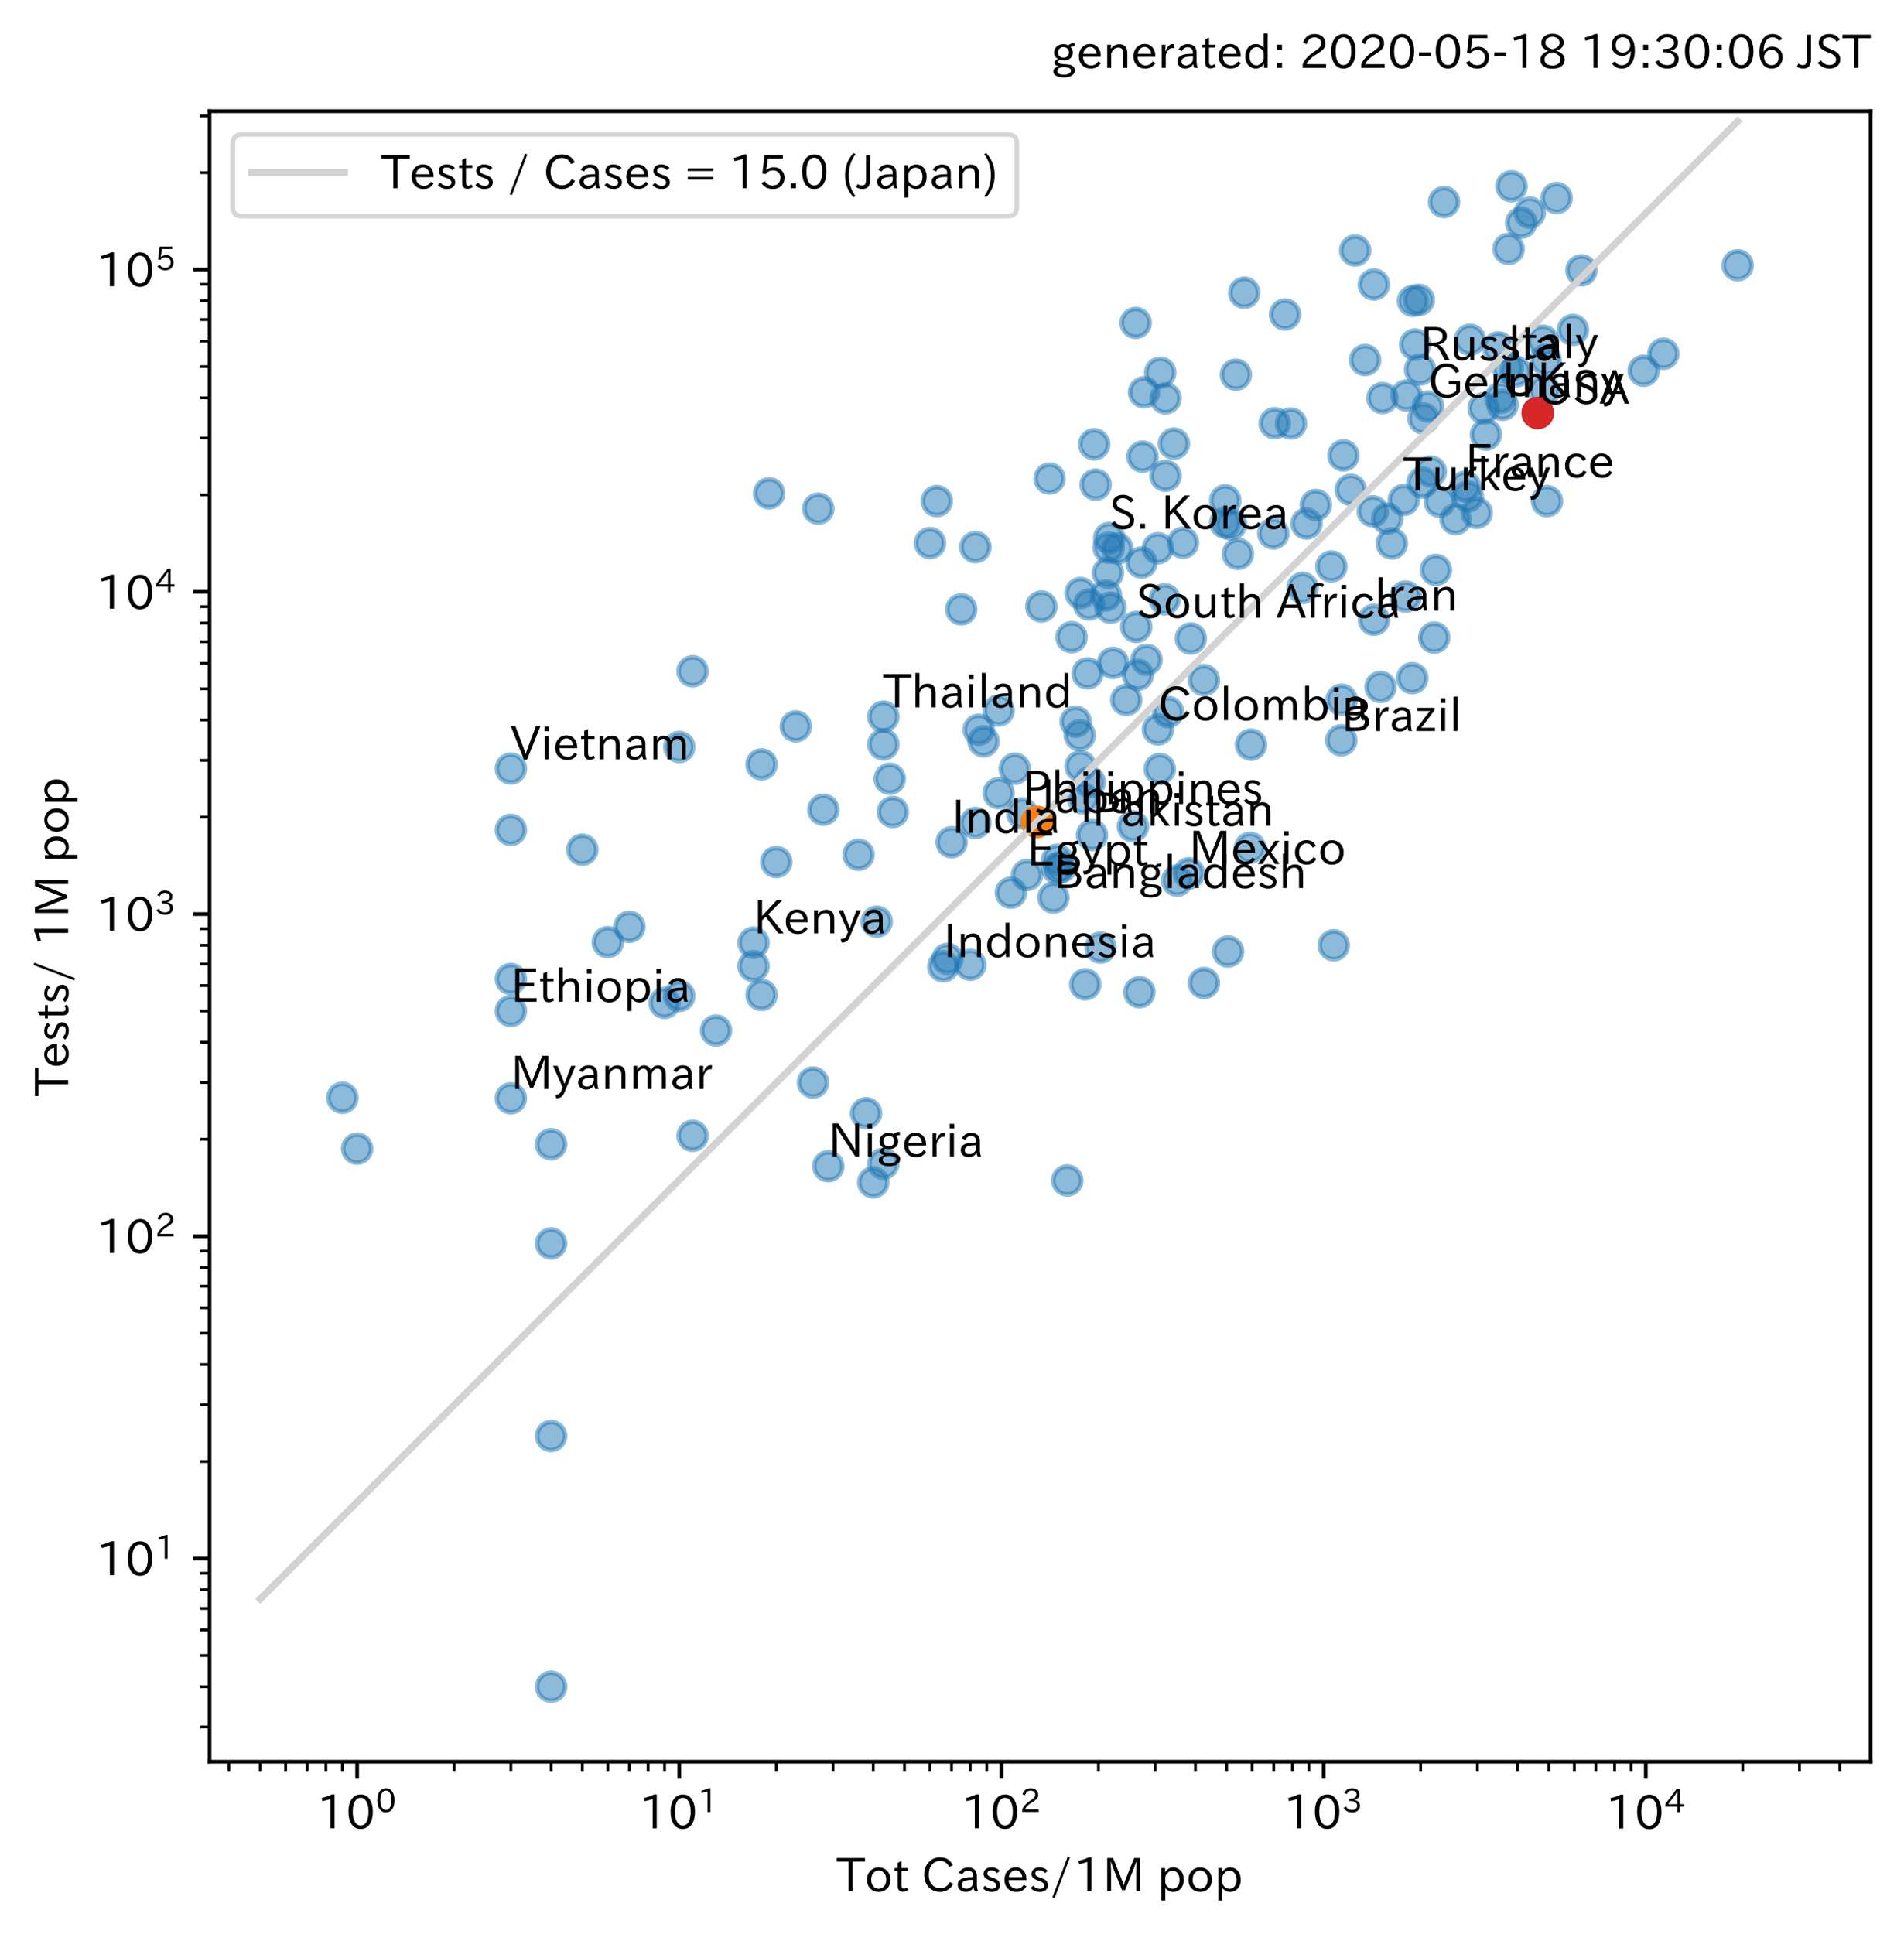<?xml version="1.0" encoding="utf-8" standalone="no"?>
<!DOCTYPE svg PUBLIC "-//W3C//DTD SVG 1.1//EN"
  "http://www.w3.org/Graphics/SVG/1.1/DTD/svg11.dtd">
<!-- Created with matplotlib (https://matplotlib.org/) -->
<svg height="415.762pt" version="1.1" viewBox="0 0 409.368 415.762" width="409.368pt" xmlns="http://www.w3.org/2000/svg" xmlns:xlink="http://www.w3.org/1999/xlink">
 <defs>
  <style type="text/css">
*{stroke-linecap:butt;stroke-linejoin:round;}
  </style>
 </defs>
 <g id="figure_1">
  <g id="patch_1">
   <path d="M 0 415.762 
L 409.368 415.762 
L 409.368 0 
L 0 0 
z
" style="fill:#ffffff;"/>
  </g>
  <g id="axes_1">
   <g id="patch_2">
    <path d="M 45.048 378.723 
L 402.168 378.723 
L 402.168 23.907 
L 45.048 23.907 
z
" style="fill:#ffffff;"/>
   </g>
   <g id="matplotlib.axis_1">
    <g id="xtick_1">
     <g id="line2d_1">
      <defs>
       <path d="M 0 0 
L 0 3.5 
" id="m21ecbb5320" style="stroke:#000000;stroke-width:0.8;"/>
      </defs>
      <g>
       <use style="stroke:#000000;stroke-width:0.8;" x="76.785" xlink:href="#m21ecbb5320" y="378.723"/>
      </g>
     </g>
     <g id="text_1">
      <!-- $\mathdefault{10^{0}}$ -->
      <defs>
       <path d="M 38.484 0.984 
L 29.688 0.984 
L 29.688 64.109 
Q 21.438 61.281 12.312 59.328 
L 10.688 66.109 
Q 23.734 69.391 32.906 73.922 
L 38.484 73.922 
z
" id="IPAexGothic-49"/>
       <path d="M 31.844 73.828 
Q 45.016 73.828 52.094 61.625 
Q 57.719 51.953 57.719 36.625 
Q 57.719 21.438 52.094 11.578 
Q 45.125 -0.484 31.5 -0.484 
Q 17.922 -0.484 10.938 11.578 
Q 5.328 21.438 5.328 36.719 
Q 5.328 58.016 15.625 67.719 
Q 22.172 73.828 31.844 73.828 
z
M 31.5 66.656 
Q 23.688 66.656 19.188 58.734 
Q 14.594 50.734 14.594 36.625 
Q 14.594 22.75 19.094 14.797 
Q 23.641 6.984 31.5 6.984 
Q 40.922 6.984 45.453 18.016 
Q 48.438 25.344 48.438 37.109 
Q 48.438 50.875 43.844 58.734 
Q 39.203 66.656 31.5 66.656 
z
" id="IPAexGothic-48"/>
      </defs>
      <g transform="translate(68.085 393.213)scale(0.1 -0.1)">
       <use transform="translate(0 0.773)" xlink:href="#IPAexGothic-49"/>
       <use transform="translate(62.988 0.773)" xlink:href="#IPAexGothic-48"/>
       <use transform="translate(126.865 36.32)scale(0.7)" xlink:href="#IPAexGothic-48"/>
      </g>
     </g>
    </g>
    <g id="xtick_2">
     <g id="line2d_2">
      <g>
       <use style="stroke:#000000;stroke-width:0.8;" x="146.052" xlink:href="#m21ecbb5320" y="378.723"/>
      </g>
     </g>
     <g id="text_2">
      <!-- $\mathdefault{10^{1}}$ -->
      <g transform="translate(137.352 393.213)scale(0.1 -0.1)">
       <use transform="translate(0 0.708)" xlink:href="#IPAexGothic-49"/>
       <use transform="translate(62.988 0.708)" xlink:href="#IPAexGothic-48"/>
       <use transform="translate(126.865 36.255)scale(0.7)" xlink:href="#IPAexGothic-49"/>
      </g>
     </g>
    </g>
    <g id="xtick_3">
     <g id="line2d_3">
      <g>
       <use style="stroke:#000000;stroke-width:0.8;" x="215.32" xlink:href="#m21ecbb5320" y="378.723"/>
      </g>
     </g>
     <g id="text_3">
      <!-- $\mathdefault{10^{2}}$ -->
      <defs>
       <path d="M 57.172 0.984 
L 6.984 0.984 
L 6.984 9.281 
Q 12.891 23.047 29.594 34.422 
L 32.375 36.281 
Q 40.922 42.141 43.609 45.406 
Q 46.688 49.266 46.688 53.812 
Q 46.688 58.938 43.062 62.547 
Q 39.062 66.547 32.562 66.547 
Q 19.531 66.547 15.484 52 
L 7.766 54.781 
Q 13.328 73.828 33.062 73.828 
Q 43.844 73.828 50.25 67.438 
Q 55.859 61.672 55.859 53.516 
Q 55.859 47.469 52.25 42.531 
Q 48.922 37.75 36.969 30.281 
L 34.859 29 
Q 19.625 19.578 15.281 8.891 
L 57.172 8.891 
z
" id="IPAexGothic-50"/>
      </defs>
      <g transform="translate(206.62 393.213)scale(0.1 -0.1)">
       <use transform="translate(0 0.773)" xlink:href="#IPAexGothic-49"/>
       <use transform="translate(62.988 0.773)" xlink:href="#IPAexGothic-48"/>
       <use transform="translate(126.865 36.32)scale(0.7)" xlink:href="#IPAexGothic-50"/>
      </g>
     </g>
    </g>
    <g id="xtick_4">
     <g id="line2d_4">
      <g>
       <use style="stroke:#000000;stroke-width:0.8;" x="284.587" xlink:href="#m21ecbb5320" y="378.723"/>
      </g>
     </g>
     <g id="text_4">
      <!-- $\mathdefault{10^{3}}$ -->
      <defs>
       <path d="M 37.203 37.797 
Q 54.781 34.625 54.781 19.969 
Q 54.781 11.188 48.875 5.562 
Q 42.328 -0.484 30.375 -0.484 
Q 12.453 -0.484 4.5 13.766 
L 11.812 17.672 
Q 17.328 6.891 30.281 6.891 
Q 37.891 6.891 42.094 10.797 
Q 46.094 14.5 46.094 20.172 
Q 46.094 26.859 40.094 30.906 
Q 34.625 34.578 25.688 34.578 
L 21.297 34.578 
L 21.297 41.703 
L 25.875 41.703 
Q 34.859 41.703 39.594 45.125 
Q 44.672 48.734 44.672 54.828 
Q 44.672 61.469 38.969 64.656 
Q 35.297 66.844 30.172 66.844 
Q 19.344 66.844 14.109 55.906 
L 6.781 59.422 
Q 14.016 73.828 30.281 73.828 
Q 40.578 73.828 46.969 68.656 
Q 53.375 63.578 53.375 55.219 
Q 53.375 47.312 47.172 42.281 
Q 43.172 39.062 37.203 38.188 
z
" id="IPAexGothic-51"/>
      </defs>
      <g transform="translate(275.887 393.213)scale(0.1 -0.1)">
       <use transform="translate(0 0.773)" xlink:href="#IPAexGothic-49"/>
       <use transform="translate(62.988 0.773)" xlink:href="#IPAexGothic-48"/>
       <use transform="translate(126.865 36.32)scale(0.7)" xlink:href="#IPAexGothic-51"/>
      </g>
     </g>
    </g>
    <g id="xtick_5">
     <g id="line2d_5">
      <g>
       <use style="stroke:#000000;stroke-width:0.8;" x="353.854" xlink:href="#m21ecbb5320" y="378.723"/>
      </g>
     </g>
     <g id="text_5">
      <!-- $\mathdefault{10^{4}}$ -->
      <defs>
       <path d="M 59.578 18.109 
L 47.797 18.109 
L 47.797 0.984 
L 39.797 0.984 
L 39.797 18.109 
L 3.078 18.109 
L 3.078 26.125 
L 38.375 73.094 
L 47.797 73.094 
L 47.797 25.531 
L 59.578 25.531 
z
M 40.281 64.203 
L 39.984 64.203 
Q 35.594 57.125 31.297 51.312 
L 11.859 25.531 
L 39.797 25.531 
L 39.797 49.125 
Q 39.797 54.391 40.281 64.203 
z
" id="IPAexGothic-52"/>
      </defs>
      <g transform="translate(345.154 393.213)scale(0.1 -0.1)">
       <use transform="translate(0 0.287)" xlink:href="#IPAexGothic-49"/>
       <use transform="translate(62.988 0.287)" xlink:href="#IPAexGothic-48"/>
       <use transform="translate(126.865 35.834)scale(0.7)" xlink:href="#IPAexGothic-52"/>
      </g>
     </g>
    </g>
    <g id="xtick_6">
     <g id="line2d_6">
      <defs>
       <path d="M 0 0 
L 0 2 
" id="m3cff4b1a45" style="stroke:#000000;stroke-width:0.6;"/>
      </defs>
      <g>
       <use style="stroke:#000000;stroke-width:0.6;" x="49.221" xlink:href="#m3cff4b1a45" y="378.723"/>
      </g>
     </g>
    </g>
    <g id="xtick_7">
     <g id="line2d_7">
      <g>
       <use style="stroke:#000000;stroke-width:0.6;" x="55.933" xlink:href="#m3cff4b1a45" y="378.723"/>
      </g>
     </g>
    </g>
    <g id="xtick_8">
     <g id="line2d_8">
      <g>
       <use style="stroke:#000000;stroke-width:0.6;" x="61.418" xlink:href="#m3cff4b1a45" y="378.723"/>
      </g>
     </g>
    </g>
    <g id="xtick_9">
     <g id="line2d_9">
      <g>
       <use style="stroke:#000000;stroke-width:0.6;" x="66.055" xlink:href="#m3cff4b1a45" y="378.723"/>
      </g>
     </g>
    </g>
    <g id="xtick_10">
     <g id="line2d_10">
      <g>
       <use style="stroke:#000000;stroke-width:0.6;" x="70.072" xlink:href="#m3cff4b1a45" y="378.723"/>
      </g>
     </g>
    </g>
    <g id="xtick_11">
     <g id="line2d_11">
      <g>
       <use style="stroke:#000000;stroke-width:0.6;" x="73.615" xlink:href="#m3cff4b1a45" y="378.723"/>
      </g>
     </g>
    </g>
    <g id="xtick_12">
     <g id="line2d_12">
      <g>
       <use style="stroke:#000000;stroke-width:0.6;" x="97.636" xlink:href="#m3cff4b1a45" y="378.723"/>
      </g>
     </g>
    </g>
    <g id="xtick_13">
     <g id="line2d_13">
      <g>
       <use style="stroke:#000000;stroke-width:0.6;" x="109.834" xlink:href="#m3cff4b1a45" y="378.723"/>
      </g>
     </g>
    </g>
    <g id="xtick_14">
     <g id="line2d_14">
      <g>
       <use style="stroke:#000000;stroke-width:0.6;" x="118.488" xlink:href="#m3cff4b1a45" y="378.723"/>
      </g>
     </g>
    </g>
    <g id="xtick_15">
     <g id="line2d_15">
      <g>
       <use style="stroke:#000000;stroke-width:0.6;" x="125.201" xlink:href="#m3cff4b1a45" y="378.723"/>
      </g>
     </g>
    </g>
    <g id="xtick_16">
     <g id="line2d_16">
      <g>
       <use style="stroke:#000000;stroke-width:0.6;" x="130.685" xlink:href="#m3cff4b1a45" y="378.723"/>
      </g>
     </g>
    </g>
    <g id="xtick_17">
     <g id="line2d_17">
      <g>
       <use style="stroke:#000000;stroke-width:0.6;" x="135.323" xlink:href="#m3cff4b1a45" y="378.723"/>
      </g>
     </g>
    </g>
    <g id="xtick_18">
     <g id="line2d_18">
      <g>
       <use style="stroke:#000000;stroke-width:0.6;" x="139.34" xlink:href="#m3cff4b1a45" y="378.723"/>
      </g>
     </g>
    </g>
    <g id="xtick_19">
     <g id="line2d_19">
      <g>
       <use style="stroke:#000000;stroke-width:0.6;" x="142.883" xlink:href="#m3cff4b1a45" y="378.723"/>
      </g>
     </g>
    </g>
    <g id="xtick_20">
     <g id="line2d_20">
      <g>
       <use style="stroke:#000000;stroke-width:0.6;" x="166.904" xlink:href="#m3cff4b1a45" y="378.723"/>
      </g>
     </g>
    </g>
    <g id="xtick_21">
     <g id="line2d_21">
      <g>
       <use style="stroke:#000000;stroke-width:0.6;" x="179.101" xlink:href="#m3cff4b1a45" y="378.723"/>
      </g>
     </g>
    </g>
    <g id="xtick_22">
     <g id="line2d_22">
      <g>
       <use style="stroke:#000000;stroke-width:0.6;" x="187.755" xlink:href="#m3cff4b1a45" y="378.723"/>
      </g>
     </g>
    </g>
    <g id="xtick_23">
     <g id="line2d_23">
      <g>
       <use style="stroke:#000000;stroke-width:0.6;" x="194.468" xlink:href="#m3cff4b1a45" y="378.723"/>
      </g>
     </g>
    </g>
    <g id="xtick_24">
     <g id="line2d_24">
      <g>
       <use style="stroke:#000000;stroke-width:0.6;" x="199.953" xlink:href="#m3cff4b1a45" y="378.723"/>
      </g>
     </g>
    </g>
    <g id="xtick_25">
     <g id="line2d_25">
      <g>
       <use style="stroke:#000000;stroke-width:0.6;" x="204.59" xlink:href="#m3cff4b1a45" y="378.723"/>
      </g>
     </g>
    </g>
    <g id="xtick_26">
     <g id="line2d_26">
      <g>
       <use style="stroke:#000000;stroke-width:0.6;" x="208.607" xlink:href="#m3cff4b1a45" y="378.723"/>
      </g>
     </g>
    </g>
    <g id="xtick_27">
     <g id="line2d_27">
      <g>
       <use style="stroke:#000000;stroke-width:0.6;" x="212.15" xlink:href="#m3cff4b1a45" y="378.723"/>
      </g>
     </g>
    </g>
    <g id="xtick_28">
     <g id="line2d_28">
      <g>
       <use style="stroke:#000000;stroke-width:0.6;" x="236.171" xlink:href="#m3cff4b1a45" y="378.723"/>
      </g>
     </g>
    </g>
    <g id="xtick_29">
     <g id="line2d_29">
      <g>
       <use style="stroke:#000000;stroke-width:0.6;" x="248.369" xlink:href="#m3cff4b1a45" y="378.723"/>
      </g>
     </g>
    </g>
    <g id="xtick_30">
     <g id="line2d_30">
      <g>
       <use style="stroke:#000000;stroke-width:0.6;" x="257.023" xlink:href="#m3cff4b1a45" y="378.723"/>
      </g>
     </g>
    </g>
    <g id="xtick_31">
     <g id="line2d_31">
      <g>
       <use style="stroke:#000000;stroke-width:0.6;" x="263.735" xlink:href="#m3cff4b1a45" y="378.723"/>
      </g>
     </g>
    </g>
    <g id="xtick_32">
     <g id="line2d_32">
      <g>
       <use style="stroke:#000000;stroke-width:0.6;" x="269.22" xlink:href="#m3cff4b1a45" y="378.723"/>
      </g>
     </g>
    </g>
    <g id="xtick_33">
     <g id="line2d_33">
      <g>
       <use style="stroke:#000000;stroke-width:0.6;" x="273.857" xlink:href="#m3cff4b1a45" y="378.723"/>
      </g>
     </g>
    </g>
    <g id="xtick_34">
     <g id="line2d_34">
      <g>
       <use style="stroke:#000000;stroke-width:0.6;" x="277.874" xlink:href="#m3cff4b1a45" y="378.723"/>
      </g>
     </g>
    </g>
    <g id="xtick_35">
     <g id="line2d_35">
      <g>
       <use style="stroke:#000000;stroke-width:0.6;" x="281.418" xlink:href="#m3cff4b1a45" y="378.723"/>
      </g>
     </g>
    </g>
    <g id="xtick_36">
     <g id="line2d_36">
      <g>
       <use style="stroke:#000000;stroke-width:0.6;" x="305.439" xlink:href="#m3cff4b1a45" y="378.723"/>
      </g>
     </g>
    </g>
    <g id="xtick_37">
     <g id="line2d_37">
      <g>
       <use style="stroke:#000000;stroke-width:0.6;" x="317.636" xlink:href="#m3cff4b1a45" y="378.723"/>
      </g>
     </g>
    </g>
    <g id="xtick_38">
     <g id="line2d_38">
      <g>
       <use style="stroke:#000000;stroke-width:0.6;" x="326.29" xlink:href="#m3cff4b1a45" y="378.723"/>
      </g>
     </g>
    </g>
    <g id="xtick_39">
     <g id="line2d_39">
      <g>
       <use style="stroke:#000000;stroke-width:0.6;" x="333.003" xlink:href="#m3cff4b1a45" y="378.723"/>
      </g>
     </g>
    </g>
    <g id="xtick_40">
     <g id="line2d_40">
      <g>
       <use style="stroke:#000000;stroke-width:0.6;" x="338.488" xlink:href="#m3cff4b1a45" y="378.723"/>
      </g>
     </g>
    </g>
    <g id="xtick_41">
     <g id="line2d_41">
      <g>
       <use style="stroke:#000000;stroke-width:0.6;" x="343.125" xlink:href="#m3cff4b1a45" y="378.723"/>
      </g>
     </g>
    </g>
    <g id="xtick_42">
     <g id="line2d_42">
      <g>
       <use style="stroke:#000000;stroke-width:0.6;" x="347.142" xlink:href="#m3cff4b1a45" y="378.723"/>
      </g>
     </g>
    </g>
    <g id="xtick_43">
     <g id="line2d_43">
      <g>
       <use style="stroke:#000000;stroke-width:0.6;" x="350.685" xlink:href="#m3cff4b1a45" y="378.723"/>
      </g>
     </g>
    </g>
    <g id="xtick_44">
     <g id="line2d_44">
      <g>
       <use style="stroke:#000000;stroke-width:0.6;" x="374.706" xlink:href="#m3cff4b1a45" y="378.723"/>
      </g>
     </g>
    </g>
    <g id="xtick_45">
     <g id="line2d_45">
      <g>
       <use style="stroke:#000000;stroke-width:0.6;" x="386.903" xlink:href="#m3cff4b1a45" y="378.723"/>
      </g>
     </g>
    </g>
    <g id="xtick_46">
     <g id="line2d_46">
      <g>
       <use style="stroke:#000000;stroke-width:0.6;" x="395.558" xlink:href="#m3cff4b1a45" y="378.723"/>
      </g>
     </g>
    </g>
    <g id="text_6">
     <!-- Tot Cases/1M pop -->
     <defs>
      <path d="M 60.406 64.703 
L 33.984 64.703 
L 33.984 0.984 
L 25.094 0.984 
L 25.094 64.703 
L -0.484 64.703 
L -0.484 72.406 
L 60.406 72.406 
z
" id="IPAexGothic-84"/>
      <path d="M 29.984 52.203 
Q 40.531 52.203 47.75 45.125 
Q 55.172 37.703 55.172 25.594 
Q 55.172 13.875 47.906 6.594 
Q 40.766 -0.484 29.984 -0.484 
Q 19.188 -0.484 12.203 6.5 
Q 4.891 13.766 4.891 25.875 
Q 4.891 37.703 12.312 45.125 
Q 19.391 52.203 29.984 52.203 
z
M 29.984 45.609 
Q 23.734 45.609 19.391 41.109 
Q 13.875 35.594 13.875 25.781 
Q 13.875 16.109 19.281 10.688 
Q 23.688 6.297 29.984 6.297 
Q 36.422 6.297 40.766 10.797 
Q 46.188 16.219 46.188 26.125 
Q 46.188 35.453 40.672 41.109 
Q 36.188 45.609 29.984 45.609 
z
" id="IPAexGothic-111"/>
      <path d="M 33.203 3.766 
Q 27.641 -0.094 21.828 -0.094 
Q 10.203 -0.094 10.203 12.984 
L 10.203 44.672 
L 3.422 44.672 
L 3.422 50.781 
L 10.203 50.781 
L 10.203 61.969 
L 18.406 66.062 
L 18.406 50.781 
L 32.234 50.781 
L 32.234 44.672 
L 18.406 44.672 
L 18.406 14.156 
Q 18.406 6.5 23.641 6.5 
Q 27.156 6.5 30.328 9.188 
z
" id="IPAexGothic-116"/>
      <path id="IPAexGothic-160"/>
      <path d="M 68.016 17 
Q 65.328 10.844 60.297 6.688 
Q 51.766 -0.484 39.984 -0.484 
Q 24.812 -0.484 14.984 10.203 
Q 5.906 20.219 5.906 36.422 
Q 5.906 53.219 15.828 63.719 
Q 25.297 73.828 39.594 73.828 
Q 59.578 73.828 67.531 56.688 
L 59.516 52.984 
Q 53.516 66.219 39.703 66.219 
Q 29.547 66.219 22.703 58.5 
Q 15.531 50.25 15.531 36.281 
Q 15.531 24.219 21.625 16.5 
Q 28.766 7.375 40.047 7.375 
Q 54 7.375 60.594 20.609 
z
" id="IPAexGothic-67"/>
      <path d="M 49.312 0.984 
L 41.75 0.984 
Q 39.984 4.734 39.547 8.688 
L 39.203 8.688 
Q 33.547 -0.391 22.312 -0.391 
Q 14.594 -0.391 9.719 4.5 
Q 5.422 8.797 5.422 14.984 
Q 5.422 30.422 32.031 31.203 
L 38.719 31.391 
L 38.719 33.984 
Q 38.719 39.203 35.75 42.188 
Q 32.625 45.312 27.734 45.312 
Q 19.344 45.312 15.141 37.156 
L 7.719 40.578 
Q 14.656 52 27.938 52 
Q 37.109 52 42.047 46.875 
Q 46.625 42.281 46.625 33.891 
L 46.625 15.578 
Q 46.625 6.25 49.312 0.984 
z
M 38.922 25.391 
L 33.453 25.297 
Q 14.109 24.859 14.109 14.891 
Q 14.109 11.375 16.406 9.078 
Q 19.234 6.297 23.828 6.297 
Q 30.219 6.297 34.906 10.984 
Q 38.922 15.141 38.922 21 
z
" id="IPAexGothic-97"/>
      <path d="M 34.906 39.797 
Q 30.281 45.797 23.188 45.797 
Q 13.922 45.797 13.922 38.672 
Q 13.922 33.641 23.922 30.375 
L 27.203 29.297 
Q 41.406 24.656 41.406 13.969 
Q 41.406 6.781 35.5 2.688 
Q 30.812 -0.484 23.391 -0.484 
Q 11.969 -0.484 4 7.859 
L 9.422 12.797 
Q 15.578 6.203 23.688 6.203 
Q 33.297 6.203 33.297 13.672 
Q 33.297 19.344 22.703 23.094 
L 19.281 24.266 
Q 5.906 28.953 5.906 37.984 
Q 5.906 43.703 9.812 47.609 
Q 14.5 52.297 22.703 52.297 
Q 33.688 52.297 40.719 44.672 
z
" id="IPAexGothic-115"/>
      <path d="M 13.484 24.906 
Q 13.922 16.266 18.891 11.281 
Q 23.969 6.203 31.203 6.203 
Q 40.719 6.203 46.297 15.094 
L 51.906 11.375 
Q 44.828 -0.484 30.172 -0.484 
Q 19.094 -0.484 11.969 6.594 
Q 4.781 13.812 4.781 25.641 
Q 4.781 38.188 12.312 45.703 
Q 19 52.391 29 52.391 
Q 38.422 52.391 44.781 46.188 
Q 51.906 38.969 51.906 26.906 
L 51.906 24.906 
z
M 43.062 31.203 
Q 42.328 37.984 38.281 41.891 
Q 34.281 45.906 28.812 45.906 
Q 22.469 45.906 17.969 40.484 
Q 14.891 36.812 13.969 31.203 
z
" id="IPAexGothic-101"/>
      <path d="M 42.484 73.578 
L 9.375 -13.812 
L 4.688 -11.922 
L 37.703 75.484 
z
" id="IPAexGothic-47"/>
      <path d="M 80.422 0.984 
L 71.828 0.984 
L 71.828 39.594 
Q 71.828 51.266 72.406 64.594 
L 72.016 64.594 
Q 68.062 53.266 63.531 41.797 
L 47.906 3.266 
L 41.406 3.266 
L 25.641 42.578 
Q 20.75 54.781 17.625 64.703 
L 17.234 64.703 
Q 17.828 48.922 17.828 39.891 
L 17.828 0.984 
L 9.516 0.984 
L 9.516 72.406 
L 22.125 72.406 
L 39.109 30.375 
Q 42.141 23 44.828 14.156 
L 45.125 14.156 
Q 47.312 22.125 50.531 30.172 
L 67.438 72.406 
L 80.422 72.406 
z
" id="IPAexGothic-77"/>
      <path id="IPAexGothic-32"/>
      <path d="M 16.797 42 
Q 23.828 52.203 34.469 52.203 
Q 43.266 52.203 49.562 45.906 
Q 56.891 38.578 56.891 25.688 
Q 56.891 13.141 49.656 5.812 
Q 43.359 -0.484 34.375 -0.484 
Q 24.516 -0.484 17.281 7.766 
L 17.281 -19 
L 8.797 -19 
L 8.797 50.781 
L 16.797 50.781 
z
M 17.281 30.469 
L 17.281 20.172 
Q 17.281 14.016 23.688 9.375 
Q 27.984 6.297 32.906 6.297 
Q 38.578 6.297 42.578 10.297 
Q 47.906 15.578 47.906 25.484 
Q 47.906 34.375 43.5 39.984 
Q 39.109 45.312 32.812 45.312 
Q 25.875 45.312 20.906 38.812 
Q 17.281 34.125 17.281 30.469 
z
" id="IPAexGothic-112"/>
     </defs>
     <g transform="translate(179.933 406.662)scale(0.1 -0.1)">
      <use xlink:href="#IPAexGothic-84"/>
      <use x="59.912" xlink:href="#IPAexGothic-111"/>
      <use x="120.312" xlink:href="#IPAexGothic-116"/>
      <use x="154.932" xlink:href="#IPAexGothic-160"/>
      <use x="181.934" xlink:href="#IPAexGothic-67"/>
      <use x="254.443" xlink:href="#IPAexGothic-97"/>
      <use x="309.424" xlink:href="#IPAexGothic-115"/>
      <use x="355.615" xlink:href="#IPAexGothic-101"/>
      <use x="412.5" xlink:href="#IPAexGothic-115"/>
      <use x="458.691" xlink:href="#IPAexGothic-47"/>
      <use x="508.691" xlink:href="#IPAexGothic-49"/>
      <use x="571.68" xlink:href="#IPAexGothic-77"/>
      <use x="661.865" xlink:href="#IPAexGothic-32"/>
      <use x="688.867" xlink:href="#IPAexGothic-112"/>
      <use x="750.977" xlink:href="#IPAexGothic-111"/>
      <use x="811.377" xlink:href="#IPAexGothic-112"/>
     </g>
    </g>
   </g>
   <g id="matplotlib.axis_2">
    <g id="ytick_1">
     <g id="line2d_47">
      <defs>
       <path d="M 0 0 
L -3.5 0 
" id="mef4f64ba9c" style="stroke:#000000;stroke-width:0.8;"/>
      </defs>
      <g>
       <use style="stroke:#000000;stroke-width:0.8;" x="45.048" xlink:href="#mef4f64ba9c" y="335.03"/>
      </g>
     </g>
     <g id="text_7">
      <!-- $\mathdefault{10^{1}}$ -->
      <g transform="translate(20.648 338.776)scale(0.1 -0.1)">
       <use transform="translate(0 0.708)" xlink:href="#IPAexGothic-49"/>
       <use transform="translate(62.988 0.708)" xlink:href="#IPAexGothic-48"/>
       <use transform="translate(126.865 36.255)scale(0.7)" xlink:href="#IPAexGothic-49"/>
      </g>
     </g>
    </g>
    <g id="ytick_2">
     <g id="line2d_48">
      <g>
       <use style="stroke:#000000;stroke-width:0.8;" x="45.048" xlink:href="#mef4f64ba9c" y="265.763"/>
      </g>
     </g>
     <g id="text_8">
      <!-- $\mathdefault{10^{2}}$ -->
      <g transform="translate(20.648 269.508)scale(0.1 -0.1)">
       <use transform="translate(0 0.773)" xlink:href="#IPAexGothic-49"/>
       <use transform="translate(62.988 0.773)" xlink:href="#IPAexGothic-48"/>
       <use transform="translate(126.865 36.32)scale(0.7)" xlink:href="#IPAexGothic-50"/>
      </g>
     </g>
    </g>
    <g id="ytick_3">
     <g id="line2d_49">
      <g>
       <use style="stroke:#000000;stroke-width:0.8;" x="45.048" xlink:href="#mef4f64ba9c" y="196.496"/>
      </g>
     </g>
     <g id="text_9">
      <!-- $\mathdefault{10^{3}}$ -->
      <g transform="translate(20.648 200.241)scale(0.1 -0.1)">
       <use transform="translate(0 0.773)" xlink:href="#IPAexGothic-49"/>
       <use transform="translate(62.988 0.773)" xlink:href="#IPAexGothic-48"/>
       <use transform="translate(126.865 36.32)scale(0.7)" xlink:href="#IPAexGothic-51"/>
      </g>
     </g>
    </g>
    <g id="ytick_4">
     <g id="line2d_50">
      <g>
       <use style="stroke:#000000;stroke-width:0.8;" x="45.048" xlink:href="#mef4f64ba9c" y="127.228"/>
      </g>
     </g>
     <g id="text_10">
      <!-- $\mathdefault{10^{4}}$ -->
      <g transform="translate(20.648 130.973)scale(0.1 -0.1)">
       <use transform="translate(0 0.287)" xlink:href="#IPAexGothic-49"/>
       <use transform="translate(62.988 0.287)" xlink:href="#IPAexGothic-48"/>
       <use transform="translate(126.865 35.834)scale(0.7)" xlink:href="#IPAexGothic-52"/>
      </g>
     </g>
    </g>
    <g id="ytick_5">
     <g id="line2d_51">
      <g>
       <use style="stroke:#000000;stroke-width:0.8;" x="45.048" xlink:href="#mef4f64ba9c" y="57.961"/>
      </g>
     </g>
     <g id="text_11">
      <!-- $\mathdefault{10^{5}}$ -->
      <defs>
       <path d="M 18.406 40.672 
Q 25.531 46.297 33.938 46.297 
Q 44 46.297 50.641 39.5 
Q 56.844 33.016 56.844 23.391 
Q 56.844 14.656 51.516 8.016 
Q 44.828 -0.484 31.734 -0.484 
Q 14.984 -0.484 7.328 12.25 
L 14.656 16.062 
Q 20.453 6.781 31.453 6.781 
Q 38.531 6.781 43.266 11.188 
Q 48.141 15.828 48.141 23.484 
Q 48.141 30.719 43.844 35.016 
Q 39.359 39.5 32.125 39.5 
Q 21.969 39.5 16.75 31.688 
L 9.234 32.672 
L 13.812 72.406 
L 53.219 72.406 
L 53.219 64.891 
L 20.953 64.891 
L 17.719 40.672 
z
" id="IPAexGothic-53"/>
      </defs>
      <g transform="translate(20.648 61.706)scale(0.1 -0.1)">
       <use transform="translate(0 0.769)" xlink:href="#IPAexGothic-49"/>
       <use transform="translate(62.988 0.769)" xlink:href="#IPAexGothic-48"/>
       <use transform="translate(126.865 36.316)scale(0.7)" xlink:href="#IPAexGothic-53"/>
      </g>
     </g>
    </g>
    <g id="ytick_6">
     <g id="line2d_52">
      <defs>
       <path d="M 0 0 
L -2 0 
" id="m6feee23321" style="stroke:#000000;stroke-width:0.6;"/>
      </defs>
      <g>
       <use style="stroke:#000000;stroke-width:0.6;" x="45.048" xlink:href="#m6feee23321" y="371.249"/>
      </g>
     </g>
    </g>
    <g id="ytick_7">
     <g id="line2d_53">
      <g>
       <use style="stroke:#000000;stroke-width:0.6;" x="45.048" xlink:href="#m6feee23321" y="362.595"/>
      </g>
     </g>
    </g>
    <g id="ytick_8">
     <g id="line2d_54">
      <g>
       <use style="stroke:#000000;stroke-width:0.6;" x="45.048" xlink:href="#m6feee23321" y="355.882"/>
      </g>
     </g>
    </g>
    <g id="ytick_9">
     <g id="line2d_55">
      <g>
       <use style="stroke:#000000;stroke-width:0.6;" x="45.048" xlink:href="#m6feee23321" y="350.397"/>
      </g>
     </g>
    </g>
    <g id="ytick_10">
     <g id="line2d_56">
      <g>
       <use style="stroke:#000000;stroke-width:0.6;" x="45.048" xlink:href="#m6feee23321" y="345.76"/>
      </g>
     </g>
    </g>
    <g id="ytick_11">
     <g id="line2d_57">
      <g>
       <use style="stroke:#000000;stroke-width:0.6;" x="45.048" xlink:href="#m6feee23321" y="341.743"/>
      </g>
     </g>
    </g>
    <g id="ytick_12">
     <g id="line2d_58">
      <g>
       <use style="stroke:#000000;stroke-width:0.6;" x="45.048" xlink:href="#m6feee23321" y="338.2"/>
      </g>
     </g>
    </g>
    <g id="ytick_13">
     <g id="line2d_59">
      <g>
       <use style="stroke:#000000;stroke-width:0.6;" x="45.048" xlink:href="#m6feee23321" y="314.179"/>
      </g>
     </g>
    </g>
    <g id="ytick_14">
     <g id="line2d_60">
      <g>
       <use style="stroke:#000000;stroke-width:0.6;" x="45.048" xlink:href="#m6feee23321" y="301.981"/>
      </g>
     </g>
    </g>
    <g id="ytick_15">
     <g id="line2d_61">
      <g>
       <use style="stroke:#000000;stroke-width:0.6;" x="45.048" xlink:href="#m6feee23321" y="293.327"/>
      </g>
     </g>
    </g>
    <g id="ytick_16">
     <g id="line2d_62">
      <g>
       <use style="stroke:#000000;stroke-width:0.6;" x="45.048" xlink:href="#m6feee23321" y="286.615"/>
      </g>
     </g>
    </g>
    <g id="ytick_17">
     <g id="line2d_63">
      <g>
       <use style="stroke:#000000;stroke-width:0.6;" x="45.048" xlink:href="#m6feee23321" y="281.13"/>
      </g>
     </g>
    </g>
    <g id="ytick_18">
     <g id="line2d_64">
      <g>
       <use style="stroke:#000000;stroke-width:0.6;" x="45.048" xlink:href="#m6feee23321" y="276.493"/>
      </g>
     </g>
    </g>
    <g id="ytick_19">
     <g id="line2d_65">
      <g>
       <use style="stroke:#000000;stroke-width:0.6;" x="45.048" xlink:href="#m6feee23321" y="272.476"/>
      </g>
     </g>
    </g>
    <g id="ytick_20">
     <g id="line2d_66">
      <g>
       <use style="stroke:#000000;stroke-width:0.6;" x="45.048" xlink:href="#m6feee23321" y="268.932"/>
      </g>
     </g>
    </g>
    <g id="ytick_21">
     <g id="line2d_67">
      <g>
       <use style="stroke:#000000;stroke-width:0.6;" x="45.048" xlink:href="#m6feee23321" y="244.911"/>
      </g>
     </g>
    </g>
    <g id="ytick_22">
     <g id="line2d_68">
      <g>
       <use style="stroke:#000000;stroke-width:0.6;" x="45.048" xlink:href="#m6feee23321" y="232.714"/>
      </g>
     </g>
    </g>
    <g id="ytick_23">
     <g id="line2d_69">
      <g>
       <use style="stroke:#000000;stroke-width:0.6;" x="45.048" xlink:href="#m6feee23321" y="224.06"/>
      </g>
     </g>
    </g>
    <g id="ytick_24">
     <g id="line2d_70">
      <g>
       <use style="stroke:#000000;stroke-width:0.6;" x="45.048" xlink:href="#m6feee23321" y="217.347"/>
      </g>
     </g>
    </g>
    <g id="ytick_25">
     <g id="line2d_71">
      <g>
       <use style="stroke:#000000;stroke-width:0.6;" x="45.048" xlink:href="#m6feee23321" y="211.862"/>
      </g>
     </g>
    </g>
    <g id="ytick_26">
     <g id="line2d_72">
      <g>
       <use style="stroke:#000000;stroke-width:0.6;" x="45.048" xlink:href="#m6feee23321" y="207.225"/>
      </g>
     </g>
    </g>
    <g id="ytick_27">
     <g id="line2d_73">
      <g>
       <use style="stroke:#000000;stroke-width:0.6;" x="45.048" xlink:href="#m6feee23321" y="203.208"/>
      </g>
     </g>
    </g>
    <g id="ytick_28">
     <g id="line2d_74">
      <g>
       <use style="stroke:#000000;stroke-width:0.6;" x="45.048" xlink:href="#m6feee23321" y="199.665"/>
      </g>
     </g>
    </g>
    <g id="ytick_29">
     <g id="line2d_75">
      <g>
       <use style="stroke:#000000;stroke-width:0.6;" x="45.048" xlink:href="#m6feee23321" y="175.644"/>
      </g>
     </g>
    </g>
    <g id="ytick_30">
     <g id="line2d_76">
      <g>
       <use style="stroke:#000000;stroke-width:0.6;" x="45.048" xlink:href="#m6feee23321" y="163.447"/>
      </g>
     </g>
    </g>
    <g id="ytick_31">
     <g id="line2d_77">
      <g>
       <use style="stroke:#000000;stroke-width:0.6;" x="45.048" xlink:href="#m6feee23321" y="154.792"/>
      </g>
     </g>
    </g>
    <g id="ytick_32">
     <g id="line2d_78">
      <g>
       <use style="stroke:#000000;stroke-width:0.6;" x="45.048" xlink:href="#m6feee23321" y="148.08"/>
      </g>
     </g>
    </g>
    <g id="ytick_33">
     <g id="line2d_79">
      <g>
       <use style="stroke:#000000;stroke-width:0.6;" x="45.048" xlink:href="#m6feee23321" y="142.595"/>
      </g>
     </g>
    </g>
    <g id="ytick_34">
     <g id="line2d_80">
      <g>
       <use style="stroke:#000000;stroke-width:0.6;" x="45.048" xlink:href="#m6feee23321" y="137.958"/>
      </g>
     </g>
    </g>
    <g id="ytick_35">
     <g id="line2d_81">
      <g>
       <use style="stroke:#000000;stroke-width:0.6;" x="45.048" xlink:href="#m6feee23321" y="133.941"/>
      </g>
     </g>
    </g>
    <g id="ytick_36">
     <g id="line2d_82">
      <g>
       <use style="stroke:#000000;stroke-width:0.6;" x="45.048" xlink:href="#m6feee23321" y="130.398"/>
      </g>
     </g>
    </g>
    <g id="ytick_37">
     <g id="line2d_83">
      <g>
       <use style="stroke:#000000;stroke-width:0.6;" x="45.048" xlink:href="#m6feee23321" y="106.377"/>
      </g>
     </g>
    </g>
    <g id="ytick_38">
     <g id="line2d_84">
      <g>
       <use style="stroke:#000000;stroke-width:0.6;" x="45.048" xlink:href="#m6feee23321" y="94.179"/>
      </g>
     </g>
    </g>
    <g id="ytick_39">
     <g id="line2d_85">
      <g>
       <use style="stroke:#000000;stroke-width:0.6;" x="45.048" xlink:href="#m6feee23321" y="85.525"/>
      </g>
     </g>
    </g>
    <g id="ytick_40">
     <g id="line2d_86">
      <g>
       <use style="stroke:#000000;stroke-width:0.6;" x="45.048" xlink:href="#m6feee23321" y="78.812"/>
      </g>
     </g>
    </g>
    <g id="ytick_41">
     <g id="line2d_87">
      <g>
       <use style="stroke:#000000;stroke-width:0.6;" x="45.048" xlink:href="#m6feee23321" y="73.328"/>
      </g>
     </g>
    </g>
    <g id="ytick_42">
     <g id="line2d_88">
      <g>
       <use style="stroke:#000000;stroke-width:0.6;" x="45.048" xlink:href="#m6feee23321" y="68.69"/>
      </g>
     </g>
    </g>
    <g id="ytick_43">
     <g id="line2d_89">
      <g>
       <use style="stroke:#000000;stroke-width:0.6;" x="45.048" xlink:href="#m6feee23321" y="64.673"/>
      </g>
     </g>
    </g>
    <g id="ytick_44">
     <g id="line2d_90">
      <g>
       <use style="stroke:#000000;stroke-width:0.6;" x="45.048" xlink:href="#m6feee23321" y="61.13"/>
      </g>
     </g>
    </g>
    <g id="ytick_45">
     <g id="line2d_91">
      <g>
       <use style="stroke:#000000;stroke-width:0.6;" x="45.048" xlink:href="#m6feee23321" y="37.109"/>
      </g>
     </g>
    </g>
    <g id="ytick_46">
     <g id="line2d_92">
      <g>
       <use style="stroke:#000000;stroke-width:0.6;" x="45.048" xlink:href="#m6feee23321" y="24.912"/>
      </g>
     </g>
    </g>
    <g id="text_12">
     <!-- Tests/ 1M pop -->
     <g transform="translate(14.748 235.594)rotate(-90)scale(0.1 -0.1)">
      <use xlink:href="#IPAexGothic-84"/>
      <use x="59.912" xlink:href="#IPAexGothic-101"/>
      <use x="116.797" xlink:href="#IPAexGothic-115"/>
      <use x="162.988" xlink:href="#IPAexGothic-116"/>
      <use x="197.607" xlink:href="#IPAexGothic-115"/>
      <use x="243.799" xlink:href="#IPAexGothic-47"/>
      <use x="293.799" xlink:href="#IPAexGothic-32"/>
      <use x="320.801" xlink:href="#IPAexGothic-49"/>
      <use x="383.789" xlink:href="#IPAexGothic-77"/>
      <use x="473.975" xlink:href="#IPAexGothic-32"/>
      <use x="500.977" xlink:href="#IPAexGothic-112"/>
      <use x="563.086" xlink:href="#IPAexGothic-111"/>
      <use x="623.486" xlink:href="#IPAexGothic-112"/>
     </g>
    </g>
   </g>
   <g id="line2d_93">
    <defs>
     <path d="M 0 3 
C 0.796 3 1.559 2.684 2.121 2.121 
C 2.684 1.559 3 0.796 3 0 
C 3 -0.796 2.684 -1.559 2.121 -2.121 
C 1.559 -2.684 0.796 -3 0 -3 
C -0.796 -3 -1.559 -2.684 -2.121 -2.121 
C -2.684 -1.559 -3 -0.796 -3 0 
C -3 0.796 -2.684 1.559 -2.121 2.121 
C -1.559 2.684 -0.796 3 0 3 
z
" id="m08812d82f1" style="stroke:#1f77b4;stroke-opacity:0.5;"/>
    </defs>
    <g clip-path="url(#p52ab2b287d)">
     <use style="fill:#1f77b4;fill-opacity:0.5;stroke:#1f77b4;stroke-opacity:0.5;" x="330.619" xlink:href="#m08812d82f1" y="88.776"/>
     <use style="fill:#1f77b4;fill-opacity:0.5;stroke:#1f77b4;stroke-opacity:0.5;" x="305.318" xlink:href="#m08812d82f1" y="79.434"/>
     <use style="fill:#1f77b4;fill-opacity:0.5;stroke:#1f77b4;stroke-opacity:0.5;" x="338.185" xlink:href="#m08812d82f1" y="70.93"/>
     <use style="fill:#1f77b4;fill-opacity:0.5;stroke:#1f77b4;stroke-opacity:0.5;" x="323.054" xlink:href="#m08812d82f1" y="87.036"/>
     <use style="fill:#1f77b4;fill-opacity:0.5;stroke:#1f77b4;stroke-opacity:0.5;" x="288.396" xlink:href="#m08812d82f1" y="159.138"/>
     <use style="fill:#1f77b4;fill-opacity:0.5;stroke:#1f77b4;stroke-opacity:0.5;" x="324.172" xlink:href="#m08812d82f1" y="78.998"/>
     <use style="fill:#1f77b4;fill-opacity:0.5;stroke:#1f77b4;stroke-opacity:0.5;" x="315.04" xlink:href="#m08812d82f1" y="104.598"/>
     <use style="fill:#1f77b4;fill-opacity:0.5;stroke:#1f77b4;stroke-opacity:0.5;" x="307.035" xlink:href="#m08812d82f1" y="87.399"/>
     <use style="fill:#1f77b4;fill-opacity:0.5;stroke:#1f77b4;stroke-opacity:0.5;" x="301.831" xlink:href="#m08812d82f1" y="107.459"/>
     <use style="fill:#1f77b4;fill-opacity:0.5;stroke:#1f77b4;stroke-opacity:0.5;" x="295.41" xlink:href="#m08812d82f1" y="133.231"/>
     <use style="fill:#1f77b4;fill-opacity:0.5;stroke:#1f77b4;stroke-opacity:0.5;" x="204.59" xlink:href="#m08812d82f1" y="181.051"/>
     <use style="fill:#1f77b4;fill-opacity:0.5;stroke:#1f77b4;stroke-opacity:0.5;" x="315.593" xlink:href="#m08812d82f1" y="106.729"/>
     <use style="fill:#1f77b4;fill-opacity:0.5;stroke:#1f77b4;stroke-opacity:0.5;" x="306.064" xlink:href="#m08812d82f1" y="89.975"/>
     <use style="fill:#1f77b4;fill-opacity:0.5;stroke:#1f77b4;stroke-opacity:0.5;" x="331.75" xlink:href="#m08812d82f1" y="73.249"/>
     <use style="fill:#1f77b4;fill-opacity:0.5;stroke:#1f77b4;stroke-opacity:0.5;" x="298.271" xlink:href="#m08812d82f1" y="111.484"/>
     <use style="fill:#1f77b4;fill-opacity:0.5;stroke:#1f77b4;stroke-opacity:0.5;" x="255.638" xlink:href="#m08812d82f1" y="187.736"/>
     <use style="fill:#1f77b4;fill-opacity:0.5;stroke:#1f77b4;stroke-opacity:0.5;" x="312.959" xlink:href="#m08812d82f1" y="111.605"/>
     <use style="fill:#1f77b4;fill-opacity:0.5;stroke:#1f77b4;stroke-opacity:0.5;" x="309.551" xlink:href="#m08812d82f1" y="107.864"/>
     <use style="fill:#1f77b4;fill-opacity:0.5;stroke:#1f77b4;stroke-opacity:0.5;" x="234.786" xlink:href="#m08812d82f1" y="179.524"/>
     <use style="fill:#1f77b4;fill-opacity:0.5;stroke:#1f77b4;stroke-opacity:0.5;" x="303.641" xlink:href="#m08812d82f1" y="145.781"/>
     <use style="fill:#1f77b4;fill-opacity:0.5;stroke:#1f77b4;stroke-opacity:0.5;" x="357.64" xlink:href="#m08812d82f1" y="76.05"/>
     <use style="fill:#1f77b4;fill-opacity:0.5;stroke:#1f77b4;stroke-opacity:0.5;" x="322.598" xlink:href="#m08812d82f1" y="85.536"/>
     <use style="fill:#1f77b4;fill-opacity:0.5;stroke:#1f77b4;stroke-opacity:0.5;" x="317.505" xlink:href="#m08812d82f1" y="110.241"/>
     <use style="fill:#1f77b4;fill-opacity:0.5;stroke:#1f77b4;stroke-opacity:0.5;" x="318.989" xlink:href="#m08812d82f1" y="87.795"/>
     <use style="fill:#1f77b4;fill-opacity:0.5;stroke:#1f77b4;stroke-opacity:0.5;" x="316.061" xlink:href="#m08812d82f1" y="73.031"/>
     <use style="fill:#1f77b4;fill-opacity:0.5;stroke:#1f77b4;stroke-opacity:0.5;" x="332.08" xlink:href="#m08812d82f1" y="83.963"/>
     <use style="fill:#1f77b4;fill-opacity:0.5;stroke:#1f77b4;stroke-opacity:0.5;" x="332.334" xlink:href="#m08812d82f1" y="77.353"/>
     <use style="fill:#1f77b4;fill-opacity:0.5;stroke:#1f77b4;stroke-opacity:0.5;" x="226.497" xlink:href="#m08812d82f1" y="192.952"/>
     <use style="fill:#1f77b4;fill-opacity:0.5;stroke:#1f77b4;stroke-opacity:0.5;" x="310.481" xlink:href="#m08812d82f1" y="43.428"/>
     <use style="fill:#1f77b4;fill-opacity:0.5;stroke:#1f77b4;stroke-opacity:0.5;" x="263.433" xlink:href="#m08812d82f1" y="112.372"/>
     <use style="fill:#1f77b4;fill-opacity:0.5;stroke:#1f77b4;stroke-opacity:0.5;" x="258.847" xlink:href="#m08812d82f1" y="146.202"/>
     <use style="fill:#1f77b4;fill-opacity:0.5;stroke:#1f77b4;stroke-opacity:0.5;" x="202.82" xlink:href="#m08812d82f1" y="207.745"/>
     <use style="fill:#1f77b4;fill-opacity:0.5;stroke:#1f77b4;stroke-opacity:0.5;" x="280.912" xlink:href="#m08812d82f1" y="112.549"/>
     <use style="fill:#1f77b4;fill-opacity:0.5;stroke:#1f77b4;stroke-opacity:0.5;" x="304.273" xlink:href="#m08812d82f1" y="74.069"/>
     <use style="fill:#1f77b4;fill-opacity:0.5;stroke:#1f77b4;stroke-opacity:0.5;" x="222.98" xlink:href="#m08812d82f1" y="176.685"/>
     <use style="fill:#1f77b4;fill-opacity:0.5;stroke:#1f77b4;stroke-opacity:0.5;" x="302.403" xlink:href="#m08812d82f1" y="85.023"/>
     <use style="fill:#1f77b4;fill-opacity:0.5;stroke:#1f77b4;stroke-opacity:0.5;" x="248.964" xlink:href="#m08812d82f1" y="156.806"/>
     <use style="fill:#1f77b4;fill-opacity:0.5;stroke:#1f77b4;stroke-opacity:0.5;" x="244.294" xlink:href="#m08812d82f1" y="134.768"/>
     <use style="fill:#1f77b4;fill-opacity:0.5;stroke:#1f77b4;stroke-opacity:0.5;" x="322.135" xlink:href="#m08812d82f1" y="74.685"/>
     <use style="fill:#1f77b4;fill-opacity:0.5;stroke:#1f77b4;stroke-opacity:0.5;" x="219.784" xlink:href="#m08812d82f1" y="174.843"/>
     <use style="fill:#1f77b4;fill-opacity:0.5;stroke:#1f77b4;stroke-opacity:0.5;" x="288.449" xlink:href="#m08812d82f1" y="150.425"/>
     <use style="fill:#1f77b4;fill-opacity:0.5;stroke:#1f77b4;stroke-opacity:0.5;" x="220.804" xlink:href="#m08812d82f1" y="188.098"/>
     <use style="fill:#1f77b4;fill-opacity:0.5;stroke:#1f77b4;stroke-opacity:0.5;" x="238.486" xlink:href="#m08812d82f1" y="115.653"/>
     <use style="fill:#1f77b4;fill-opacity:0.5;stroke:#1f77b4;stroke-opacity:0.5;" x="303.8" xlink:href="#m08812d82f1" y="64.684"/>
     <use style="fill:#1f77b4;fill-opacity:0.5;stroke:#1f77b4;stroke-opacity:0.5;" x="290.421" xlink:href="#m08812d82f1" y="105.288"/>
     <use style="fill:#1f77b4;fill-opacity:0.5;stroke:#1f77b4;stroke-opacity:0.5;" x="308.727" xlink:href="#m08812d82f1" y="122.526"/>
     <use style="fill:#1f77b4;fill-opacity:0.5;stroke:#1f77b4;stroke-opacity:0.5;" x="277.572" xlink:href="#m08812d82f1" y="91.041"/>
     <use style="fill:#1f77b4;fill-opacity:0.5;stroke:#1f77b4;stroke-opacity:0.5;" x="297.242" xlink:href="#m08812d82f1" y="85.566"/>
     <use style="fill:#1f77b4;fill-opacity:0.5;stroke:#1f77b4;stroke-opacity:0.5;" x="232.834" xlink:href="#m08812d82f1" y="171.623"/>
     <use style="fill:#1f77b4;fill-opacity:0.5;stroke:#1f77b4;stroke-opacity:0.5;" x="233.334" xlink:href="#m08812d82f1" y="211.613"/>
     <use style="fill:#1f77b4;fill-opacity:0.5;stroke:#1f77b4;stroke-opacity:0.5;" x="245.969" xlink:href="#m08812d82f1" y="84.33"/>
     <use style="fill:#1f77b4;fill-opacity:0.5;stroke:#1f77b4;stroke-opacity:0.5;" x="229.459" xlink:href="#m08812d82f1" y="253.767"/>
     <use style="fill:#1f77b4;fill-opacity:0.5;stroke:#1f77b4;stroke-opacity:0.5;" x="327.084" xlink:href="#m08812d82f1" y="47.872"/>
     <use style="fill:#1f77b4;fill-opacity:0.5;stroke:#1f77b4;stroke-opacity:0.5;" x="238.347" xlink:href="#m08812d82f1" y="117.721"/>
     <use style="fill:#1f77b4;fill-opacity:0.5;stroke:#1f77b4;stroke-opacity:0.5;" x="234.31" xlink:href="#m08812d82f1" y="168.136"/>
     <use style="fill:#1f77b4;fill-opacity:0.5;stroke:#1f77b4;stroke-opacity:0.5;" x="252.398" xlink:href="#m08812d82f1" y="95.366"/>
     <use style="fill:#1f77b4;fill-opacity:0.5;stroke:#1f77b4;stroke-opacity:0.5;" x="288.844" xlink:href="#m08812d82f1" y="97.911"/>
     <use style="fill:#1f77b4;fill-opacity:0.5;stroke:#1f77b4;stroke-opacity:0.5;" x="296.825" xlink:href="#m08812d82f1" y="147.679"/>
     <use style="fill:#1f77b4;fill-opacity:0.5;stroke:#1f77b4;stroke-opacity:0.5;" x="178.081" xlink:href="#m08812d82f1" y="250.698"/>
     <use style="fill:#1f77b4;fill-opacity:0.5;stroke:#1f77b4;stroke-opacity:0.5;" x="233.826" xlink:href="#m08812d82f1" y="144.746"/>
     <use style="fill:#1f77b4;fill-opacity:0.5;stroke:#1f77b4;stroke-opacity:0.5;" x="286.255" xlink:href="#m08812d82f1" y="121.781"/>
     <use style="fill:#1f77b4;fill-opacity:0.5;stroke:#1f77b4;stroke-opacity:0.5;" x="299.248" xlink:href="#m08812d82f1" y="116.837"/>
     <use style="fill:#1f77b4;fill-opacity:0.5;stroke:#1f77b4;stroke-opacity:0.5;" x="253.092" xlink:href="#m08812d82f1" y="189.305"/>
     <use style="fill:#1f77b4;fill-opacity:0.5;stroke:#1f77b4;stroke-opacity:0.5;" x="340.027" xlink:href="#m08812d82f1" y="58.114"/>
     <use style="fill:#1f77b4;fill-opacity:0.5;stroke:#1f77b4;stroke-opacity:0.5;" x="254.351" xlink:href="#m08812d82f1" y="116.673"/>
     <use style="fill:#1f77b4;fill-opacity:0.5;stroke:#1f77b4;stroke-opacity:0.5;" x="210.431" xlink:href="#m08812d82f1" y="156.871"/>
     <use style="fill:#1f77b4;fill-opacity:0.5;stroke:#1f77b4;stroke-opacity:0.5;" x="250.591" xlink:href="#m08812d82f1" y="102.285"/>
     <use style="fill:#1f77b4;fill-opacity:0.5;stroke:#1f77b4;stroke-opacity:0.5;" x="189.931" xlink:href="#m08812d82f1" y="154.057"/>
     <use style="fill:#1f77b4;fill-opacity:0.5;stroke:#1f77b4;stroke-opacity:0.5;" x="245.421" xlink:href="#m08812d82f1" y="120.942"/>
     <use style="fill:#1f77b4;fill-opacity:0.5;stroke:#1f77b4;stroke-opacity:0.5;" x="209.714" xlink:href="#m08812d82f1" y="117.607"/>
     <use style="fill:#1f77b4;fill-opacity:0.5;stroke:#1f77b4;stroke-opacity:0.5;" x="236.619" xlink:href="#m08812d82f1" y="203.701"/>
     <use style="fill:#1f77b4;fill-opacity:0.5;stroke:#1f77b4;stroke-opacity:0.5;" x="244.975" xlink:href="#m08812d82f1" y="213.3"/>
     <use style="fill:#1f77b4;fill-opacity:0.5;stroke:#1f77b4;stroke-opacity:0.5;" x="227.316" xlink:href="#m08812d82f1" y="184.824"/>
     <use style="fill:#1f77b4;fill-opacity:0.5;stroke:#1f77b4;stroke-opacity:0.5;" x="273.771" xlink:href="#m08812d82f1" y="114.676"/>
     <use style="fill:#1f77b4;fill-opacity:0.5;stroke:#1f77b4;stroke-opacity:0.5;" x="250.404" xlink:href="#m08812d82f1" y="128.831"/>
     <use style="fill:#1f77b4;fill-opacity:0.5;stroke:#1f77b4;stroke-opacity:0.5;" x="266.162" xlink:href="#m08812d82f1" y="119.071"/>
     <use style="fill:#1f77b4;fill-opacity:0.5;stroke:#1f77b4;stroke-opacity:0.5;" x="208.607" xlink:href="#m08812d82f1" y="207.398"/>
     <use style="fill:#1f77b4;fill-opacity:0.5;stroke:#1f77b4;stroke-opacity:0.5;" x="217.355" xlink:href="#m08812d82f1" y="191.901"/>
     <use style="fill:#1f77b4;fill-opacity:0.5;stroke:#1f77b4;stroke-opacity:0.5;" x="230.384" xlink:href="#m08812d82f1" y="136.977"/>
     <use style="fill:#1f77b4;fill-opacity:0.5;stroke:#1f77b4;stroke-opacity:0.5;" x="334.671" xlink:href="#m08812d82f1" y="42.57"/>
     <use style="fill:#1f77b4;fill-opacity:0.5;stroke:#1f77b4;stroke-opacity:0.5;" x="280.05" xlink:href="#m08812d82f1" y="126.371"/>
     <use style="fill:#1f77b4;fill-opacity:0.5;stroke:#1f77b4;stroke-opacity:0.5;" x="293.503" xlink:href="#m08812d82f1" y="77.396"/>
     <use style="fill:#1f77b4;fill-opacity:0.5;stroke:#1f77b4;stroke-opacity:0.5;" x="267.518" xlink:href="#m08812d82f1" y="62.934"/>
     <use style="fill:#1f77b4;fill-opacity:0.5;stroke:#1f77b4;stroke-opacity:0.5;" x="249.452" xlink:href="#m08812d82f1" y="80.108"/>
     <use style="fill:#1f77b4;fill-opacity:0.5;stroke:#1f77b4;stroke-opacity:0.5;" x="245.642" xlink:href="#m08812d82f1" y="98.17"/>
     <use style="fill:#1f77b4;fill-opacity:0.5;stroke:#1f77b4;stroke-opacity:0.5;" x="274.072" xlink:href="#m08812d82f1" y="90.981"/>
     <use style="fill:#1f77b4;fill-opacity:0.5;stroke:#1f77b4;stroke-opacity:0.5;" x="238.764" xlink:href="#m08812d82f1" y="130.636"/>
     <use style="fill:#1f77b4;fill-opacity:0.5;stroke:#1f77b4;stroke-opacity:0.5;" x="295.157" xlink:href="#m08812d82f1" y="109.921"/>
     <use style="fill:#1f77b4;fill-opacity:0.5;stroke:#1f77b4;stroke-opacity:0.5;" x="332.609" xlink:href="#m08812d82f1" y="107.729"/>
     <use style="fill:#1f77b4;fill-opacity:0.5;stroke:#1f77b4;stroke-opacity:0.5;" x="268.968" xlink:href="#m08812d82f1" y="160.082"/>
     <use style="fill:#1f77b4;fill-opacity:0.5;stroke:#1f77b4;stroke-opacity:0.5;" x="234.149" xlink:href="#m08812d82f1" y="129.943"/>
     <use style="fill:#1f77b4;fill-opacity:0.5;stroke:#1f77b4;stroke-opacity:0.5;" x="305.857" xlink:href="#m08812d82f1" y="103.74"/>
     <use style="fill:#1f77b4;fill-opacity:0.5;stroke:#1f77b4;stroke-opacity:0.5;" x="225.656" xlink:href="#m08812d82f1" y="102.873"/>
     <use style="fill:#1f77b4;fill-opacity:0.5;stroke:#1f77b4;stroke-opacity:0.5;" x="211.474" xlink:href="#m08812d82f1" y="159.365"/>
     <use style="fill:#1f77b4;fill-opacity:0.5;stroke:#1f77b4;stroke-opacity:0.5;" x="265.715" xlink:href="#m08812d82f1" y="80.551"/>
     <use style="fill:#1f77b4;fill-opacity:0.5;stroke:#1f77b4;stroke-opacity:0.5;" x="264.035" xlink:href="#m08812d82f1" y="204.554"/>
     <use style="fill:#1f77b4;fill-opacity:0.5;stroke:#1f77b4;stroke-opacity:0.5;" x="191.96" xlink:href="#m08812d82f1" y="174.551"/>
     <use style="fill:#1f77b4;fill-opacity:0.5;stroke:#1f77b4;stroke-opacity:0.5;" x="251.144" xlink:href="#m08812d82f1" y="153.068"/>
     <use style="fill:#1f77b4;fill-opacity:0.5;stroke:#1f77b4;stroke-opacity:0.5;" x="276.292" xlink:href="#m08812d82f1" y="67.603"/>
     <use style="fill:#1f77b4;fill-opacity:0.5;stroke:#1f77b4;stroke-opacity:0.5;" x="223.899" xlink:href="#m08812d82f1" y="130.388"/>
     <use style="fill:#1f77b4;fill-opacity:0.5;stroke:#1f77b4;stroke-opacity:0.5;" x="186.212" xlink:href="#m08812d82f1" y="239.302"/>
     <use style="fill:#1f77b4;fill-opacity:0.5;stroke:#1f77b4;stroke-opacity:0.5;" x="162.015" xlink:href="#m08812d82f1" y="202.649"/>
     <use style="fill:#1f77b4;fill-opacity:0.5;stroke:#1f77b4;stroke-opacity:0.5;" x="231.282" xlink:href="#m08812d82f1" y="155.148"/>
     <use style="fill:#1f77b4;fill-opacity:0.5;stroke:#1f77b4;stroke-opacity:0.5;" x="189.931" xlink:href="#m08812d82f1" y="250.156"/>
     <use style="fill:#1f77b4;fill-opacity:0.5;stroke:#1f77b4;stroke-opacity:0.5;" x="218.187" xlink:href="#m08812d82f1" y="165.244"/>
     <use style="fill:#1f77b4;fill-opacity:0.5;stroke:#1f77b4;stroke-opacity:0.5;" x="353.403" xlink:href="#m08812d82f1" y="79.701"/>
     <use style="fill:#1f77b4;fill-opacity:0.5;stroke:#1f77b4;stroke-opacity:0.5;" x="188.498" xlink:href="#m08812d82f1" y="198.134"/>
     <use style="fill:#1f77b4;fill-opacity:0.5;stroke:#1f77b4;stroke-opacity:0.5;" x="237.782" xlink:href="#m08812d82f1" y="127.984"/>
     <use style="fill:#1f77b4;fill-opacity:0.5;stroke:#1f77b4;stroke-opacity:0.5;" x="232.326" xlink:href="#m08812d82f1" y="127.476"/>
     <use style="fill:#1f77b4;fill-opacity:0.5;stroke:#1f77b4;stroke-opacity:0.5;" x="373.602" xlink:href="#m08812d82f1" y="57.029"/>
     <use style="fill:#1f77b4;fill-opacity:0.5;stroke:#1f77b4;stroke-opacity:0.5;" x="199.953" xlink:href="#m08812d82f1" y="116.754"/>
     <use style="fill:#1f77b4;fill-opacity:0.5;stroke:#1f77b4;stroke-opacity:0.5;" x="258.847" xlink:href="#m08812d82f1" y="211.316"/>
     <use style="fill:#1f77b4;fill-opacity:0.5;stroke:#1f77b4;stroke-opacity:0.5;" x="319.483" xlink:href="#m08812d82f1" y="93.427"/>
     <use style="fill:#1f77b4;fill-opacity:0.5;stroke:#1f77b4;stroke-opacity:0.5;" x="291.372" xlink:href="#m08812d82f1" y="53.843"/>
     <use style="fill:#1f77b4;fill-opacity:0.5;stroke:#1f77b4;stroke-opacity:0.5;" x="165.361" xlink:href="#m08812d82f1" y="106.037"/>
     <use style="fill:#1f77b4;fill-opacity:0.5;stroke:#1f77b4;stroke-opacity:0.5;" x="232.326" xlink:href="#m08812d82f1" y="164.706"/>
     <use style="fill:#1f77b4;fill-opacity:0.5;stroke:#1f77b4;stroke-opacity:0.5;" x="187.755" xlink:href="#m08812d82f1" y="254.173"/>
     <use style="fill:#1f77b4;fill-opacity:0.5;stroke:#1f77b4;stroke-opacity:0.5;" x="263.433" xlink:href="#m08812d82f1" y="107.561"/>
     <use style="fill:#1f77b4;fill-opacity:0.5;stroke:#1f77b4;stroke-opacity:0.5;" x="163.734" xlink:href="#m08812d82f1" y="164.322"/>
     <use style="fill:#1f77b4;fill-opacity:0.5;stroke:#1f77b4;stroke-opacity:0.5;" x="206.665" xlink:href="#m08812d82f1" y="130.995"/>
     <use style="fill:#1f77b4;fill-opacity:0.5;stroke:#1f77b4;stroke-opacity:0.5;" x="177.026" xlink:href="#m08812d82f1" y="174.062"/>
     <use style="fill:#1f77b4;fill-opacity:0.5;stroke:#1f77b4;stroke-opacity:0.5;" x="325.851" xlink:href="#m08812d82f1" y="79.871"/>
     <use style="fill:#1f77b4;fill-opacity:0.5;stroke:#1f77b4;stroke-opacity:0.5;" x="244.179" xlink:href="#m08812d82f1" y="69.415"/>
     <use style="fill:#1f77b4;fill-opacity:0.5;stroke:#1f77b4;stroke-opacity:0.5;" x="268.766" xlink:href="#m08812d82f1" y="182.244"/>
     <use style="fill:#1f77b4;fill-opacity:0.5;stroke:#1f77b4;stroke-opacity:0.5;" x="203.718" xlink:href="#m08812d82f1" y="206.128"/>
     <use style="fill:#1f77b4;fill-opacity:0.5;stroke:#1f77b4;stroke-opacity:0.5;" x="264.683" xlink:href="#m08812d82f1" y="112.738"/>
     <use style="fill:#1f77b4;fill-opacity:0.5;stroke:#1f77b4;stroke-opacity:0.5;" x="109.834" xlink:href="#m08812d82f1" y="165.223"/>
     <use style="fill:#1f77b4;fill-opacity:0.5;stroke:#1f77b4;stroke-opacity:0.5;" x="109.834" xlink:href="#m08812d82f1" y="217.347"/>
     <use style="fill:#1f77b4;fill-opacity:0.5;stroke:#1f77b4;stroke-opacity:0.5;" x="146.052" xlink:href="#m08812d82f1" y="160.579"/>
     <use style="fill:#1f77b4;fill-opacity:0.5;stroke:#1f77b4;stroke-opacity:0.5;" x="148.919" xlink:href="#m08812d82f1" y="244.169"/>
     <use style="fill:#1f77b4;fill-opacity:0.5;stroke:#1f77b4;stroke-opacity:0.5;" x="184.586" xlink:href="#m08812d82f1" y="183.742"/>
     <use style="fill:#1f77b4;fill-opacity:0.5;stroke:#1f77b4;stroke-opacity:0.5;" x="171.108" xlink:href="#m08812d82f1" y="156.146"/>
     <use style="fill:#1f77b4;fill-opacity:0.5;stroke:#1f77b4;stroke-opacity:0.5;" x="174.796" xlink:href="#m08812d82f1" y="232.714"/>
     <use style="fill:#1f77b4;fill-opacity:0.5;stroke:#1f77b4;stroke-opacity:0.5;" x="125.201" xlink:href="#m08812d82f1" y="182.659"/>
     <use style="fill:#1f77b4;fill-opacity:0.5;stroke:#1f77b4;stroke-opacity:0.5;" x="286.763" xlink:href="#m08812d82f1" y="203.208"/>
     <use style="fill:#1f77b4;fill-opacity:0.5;stroke:#1f77b4;stroke-opacity:0.5;" x="232.154" xlink:href="#m08812d82f1" y="158.046"/>
     <use style="fill:#1f77b4;fill-opacity:0.5;stroke:#1f77b4;stroke-opacity:0.5;" x="109.834" xlink:href="#m08812d82f1" y="236.107"/>
     <use style="fill:#1f77b4;fill-opacity:0.5;stroke:#1f77b4;stroke-opacity:0.5;" x="324.976" xlink:href="#m08812d82f1" y="40.035"/>
     <use style="fill:#1f77b4;fill-opacity:0.5;stroke:#1f77b4;stroke-opacity:0.5;" x="256.029" xlink:href="#m08812d82f1" y="137.265"/>
     <use style="fill:#1f77b4;fill-opacity:0.5;stroke:#1f77b4;stroke-opacity:0.5;" x="328.903" xlink:href="#m08812d82f1" y="45.726"/>
     <use style="fill:#1f77b4;fill-opacity:0.5;stroke:#1f77b4;stroke-opacity:0.5;" x="250.591" xlink:href="#m08812d82f1" y="85.636"/>
     <use style="fill:#1f77b4;fill-opacity:0.5;stroke:#1f77b4;stroke-opacity:0.5;" x="189.931" xlink:href="#m08812d82f1" y="160.019"/>
     <use style="fill:#1f77b4;fill-opacity:0.5;stroke:#1f77b4;stroke-opacity:0.5;" x="118.488" xlink:href="#m08812d82f1" y="245.983"/>
     <use style="fill:#1f77b4;fill-opacity:0.5;stroke:#1f77b4;stroke-opacity:0.5;" x="118.488" xlink:href="#m08812d82f1" y="362.595"/>
     <use style="fill:#1f77b4;fill-opacity:0.5;stroke:#1f77b4;stroke-opacity:0.5;" x="305.045" xlink:href="#m08812d82f1" y="64.477"/>
     <use style="fill:#1f77b4;fill-opacity:0.5;stroke:#1f77b4;stroke-opacity:0.5;" x="135.323" xlink:href="#m08812d82f1" y="199.234"/>
     <use style="fill:#1f77b4;fill-opacity:0.5;stroke:#1f77b4;stroke-opacity:0.5;" x="227.316" xlink:href="#m08812d82f1" y="186.698"/>
     <use style="fill:#1f77b4;fill-opacity:0.5;stroke:#1f77b4;stroke-opacity:0.5;" x="209.714" xlink:href="#m08812d82f1" y="176.919"/>
     <use style="fill:#1f77b4;fill-opacity:0.5;stroke:#1f77b4;stroke-opacity:0.5;" x="282.917" xlink:href="#m08812d82f1" y="108.558"/>
     <use style="fill:#1f77b4;fill-opacity:0.5;stroke:#1f77b4;stroke-opacity:0.5;" x="242.153" xlink:href="#m08812d82f1" y="150.471"/>
     <use style="fill:#1f77b4;fill-opacity:0.5;stroke:#1f77b4;stroke-opacity:0.5;" x="295.389" xlink:href="#m08812d82f1" y="61.163"/>
     <use style="fill:#1f77b4;fill-opacity:0.5;stroke:#1f77b4;stroke-opacity:0.5;" x="248.964" xlink:href="#m08812d82f1" y="117.852"/>
     <use style="fill:#1f77b4;fill-opacity:0.5;stroke:#1f77b4;stroke-opacity:0.5;" x="307.628" xlink:href="#m08812d82f1" y="101.381"/>
     <use style="fill:#1f77b4;fill-opacity:0.5;stroke:#1f77b4;stroke-opacity:0.5;" x="302.236" xlink:href="#m08812d82f1" y="128.241"/>
     <use style="fill:#1f77b4;fill-opacity:0.5;stroke:#1f77b4;stroke-opacity:0.5;" x="118.488" xlink:href="#m08812d82f1" y="267.306"/>
     <use style="fill:#1f77b4;fill-opacity:0.5;stroke:#1f77b4;stroke-opacity:0.5;" x="142.883" xlink:href="#m08812d82f1" y="215.594"/>
     <use style="fill:#1f77b4;fill-opacity:0.5;stroke:#1f77b4;stroke-opacity:0.5;" x="153.945" xlink:href="#m08812d82f1" y="221.536"/>
     <use style="fill:#1f77b4;fill-opacity:0.5;stroke:#1f77b4;stroke-opacity:0.5;" x="238.207" xlink:href="#m08812d82f1" y="123.136"/>
     <use style="fill:#1f77b4;fill-opacity:0.5;stroke:#1f77b4;stroke-opacity:0.5;" x="76.785" xlink:href="#m08812d82f1" y="246.933"/>
     <use style="fill:#1f77b4;fill-opacity:0.5;stroke:#1f77b4;stroke-opacity:0.5;" x="109.834" xlink:href="#m08812d82f1" y="178.415"/>
     <use style="fill:#1f77b4;fill-opacity:0.5;stroke:#1f77b4;stroke-opacity:0.5;" x="118.488" xlink:href="#m08812d82f1" y="308.694"/>
     <use style="fill:#1f77b4;fill-opacity:0.5;stroke:#1f77b4;stroke-opacity:0.5;" x="243.597" xlink:href="#m08812d82f1" y="177.65"/>
     <use style="fill:#1f77b4;fill-opacity:0.5;stroke:#1f77b4;stroke-opacity:0.5;" x="148.919" xlink:href="#m08812d82f1" y="144.307"/>
     <use style="fill:#1f77b4;fill-opacity:0.5;stroke:#1f77b4;stroke-opacity:0.5;" x="163.734" xlink:href="#m08812d82f1" y="213.884"/>
     <use style="fill:#1f77b4;fill-opacity:0.5;stroke:#1f77b4;stroke-opacity:0.5;" x="146.052" xlink:href="#m08812d82f1" y="214.099"/>
     <use style="fill:#1f77b4;fill-opacity:0.5;stroke:#1f77b4;stroke-opacity:0.5;" x="235.563" xlink:href="#m08812d82f1" y="104.187"/>
     <use style="fill:#1f77b4;fill-opacity:0.5;stroke:#1f77b4;stroke-opacity:0.5;" x="175.932" xlink:href="#m08812d82f1" y="109.348"/>
     <use style="fill:#1f77b4;fill-opacity:0.5;stroke:#1f77b4;stroke-opacity:0.5;" x="109.834" xlink:href="#m08812d82f1" y="210.442"/>
     <use style="fill:#1f77b4;fill-opacity:0.5;stroke:#1f77b4;stroke-opacity:0.5;" x="191.299" xlink:href="#m08812d82f1" y="167.418"/>
     <use style="fill:#1f77b4;fill-opacity:0.5;stroke:#1f77b4;stroke-opacity:0.5;" x="166.904" xlink:href="#m08812d82f1" y="185.297"/>
     <use style="fill:#1f77b4;fill-opacity:0.5;stroke:#1f77b4;stroke-opacity:0.5;" x="201.42" xlink:href="#m08812d82f1" y="107.721"/>
     <use style="fill:#1f77b4;fill-opacity:0.5;stroke:#1f77b4;stroke-opacity:0.5;" x="214.712" xlink:href="#m08812d82f1" y="152.736"/>
     <use style="fill:#1f77b4;fill-opacity:0.5;stroke:#1f77b4;stroke-opacity:0.5;" x="228.113" xlink:href="#m08812d82f1" y="186.417"/>
     <use style="fill:#1f77b4;fill-opacity:0.5;stroke:#1f77b4;stroke-opacity:0.5;" x="214.712" xlink:href="#m08812d82f1" y="170.512"/>
     <use style="fill:#1f77b4;fill-opacity:0.5;stroke:#1f77b4;stroke-opacity:0.5;" x="239.311" xlink:href="#m08812d82f1" y="142.51"/>
     <use style="fill:#1f77b4;fill-opacity:0.5;stroke:#1f77b4;stroke-opacity:0.5;" x="130.685" xlink:href="#m08812d82f1" y="202.539"/>
     <use style="fill:#1f77b4;fill-opacity:0.5;stroke:#1f77b4;stroke-opacity:0.5;" x="246.507" xlink:href="#m08812d82f1" y="141.842"/>
     <use style="fill:#1f77b4;fill-opacity:0.5;stroke:#1f77b4;stroke-opacity:0.5;" x="324.349" xlink:href="#m08812d82f1" y="53.509"/>
     <use style="fill:#1f77b4;fill-opacity:0.5;stroke:#1f77b4;stroke-opacity:0.5;" x="249.355" xlink:href="#m08812d82f1" y="165.308"/>
     <use style="fill:#1f77b4;fill-opacity:0.5;stroke:#1f77b4;stroke-opacity:0.5;" x="308.36" xlink:href="#m08812d82f1" y="137.06"/>
     <use style="fill:#1f77b4;fill-opacity:0.5;stroke:#1f77b4;stroke-opacity:0.5;" x="235.255" xlink:href="#m08812d82f1" y="95.511"/>
     <use style="fill:#1f77b4;fill-opacity:0.5;stroke:#1f77b4;stroke-opacity:0.5;" x="162.015" xlink:href="#m08812d82f1" y="207.702"/>
     <use style="fill:#1f77b4;fill-opacity:0.5;stroke:#1f77b4;stroke-opacity:0.5;" x="244.637" xlink:href="#m08812d82f1" y="145.054"/>
     <use style="fill:#1f77b4;fill-opacity:0.5;stroke:#1f77b4;stroke-opacity:0.5;" x="73.615" xlink:href="#m08812d82f1" y="235.995"/>
     <use style="fill:#1f77b4;fill-opacity:0.5;stroke:#1f77b4;stroke-opacity:0.5;" x="240.245" xlink:href="#m08812d82f1" y="117.912"/>
    </g>
   </g>
   <g id="line2d_94">
    <defs>
     <path d="M 0 3 
C 0.796 3 1.559 2.684 2.121 2.121 
C 2.684 1.559 3 0.796 3 0 
C 3 -0.796 2.684 -1.559 2.121 -2.121 
C 1.559 -2.684 0.796 -3 0 -3 
C -0.796 -3 -1.559 -2.684 -2.121 -2.121 
C -2.684 -1.559 -3 -0.796 -3 0 
C -3 0.796 -2.684 1.559 -2.121 2.121 
C -1.559 2.684 -0.796 3 0 3 
z
" id="m045743f49f" style="stroke:#ff7f0e;"/>
    </defs>
    <g clip-path="url(#p52ab2b287d)">
     <use style="fill:#ff7f0e;stroke:#ff7f0e;" x="222.98" xlink:href="#m045743f49f" y="176.685"/>
    </g>
   </g>
   <g id="line2d_95">
    <defs>
     <path d="M 0 3 
C 0.796 3 1.559 2.684 2.121 2.121 
C 2.684 1.559 3 0.796 3 0 
C 3 -0.796 2.684 -1.559 2.121 -2.121 
C 1.559 -2.684 0.796 -3 0 -3 
C -0.796 -3 -1.559 -2.684 -2.121 -2.121 
C -2.684 -1.559 -3 -0.796 -3 0 
C -3 0.796 -2.684 1.559 -2.121 2.121 
C -1.559 2.684 -0.796 3 0 3 
z
" id="medc1c371a3" style="stroke:#d62728;"/>
    </defs>
    <g clip-path="url(#p52ab2b287d)">
     <use style="fill:#d62728;stroke:#d62728;" x="330.619" xlink:href="#medc1c371a3" y="88.776"/>
    </g>
   </g>
   <g id="line2d_96">
    <path clip-path="url(#p52ab2b287d)" d="M 55.933 343.731 
L 373.602 26.063 
" style="fill:none;stroke:#d3d3d3;stroke-linecap:square;stroke-width:1.5;"/>
   </g>
   <g id="patch_3">
    <path d="M 45.048 378.723 
L 45.048 23.907 
" style="fill:none;stroke:#000000;stroke-linecap:square;stroke-linejoin:miter;stroke-width:0.8;"/>
   </g>
   <g id="patch_4">
    <path d="M 402.168 378.723 
L 402.168 23.907 
" style="fill:none;stroke:#000000;stroke-linecap:square;stroke-linejoin:miter;stroke-width:0.8;"/>
   </g>
   <g id="patch_5">
    <path d="M 45.048 378.723 
L 402.168 378.723 
" style="fill:none;stroke:#000000;stroke-linecap:square;stroke-linejoin:miter;stroke-width:0.8;"/>
   </g>
   <g id="patch_6">
    <path d="M 45.048 23.907 
L 402.168 23.907 
" style="fill:none;stroke:#000000;stroke-linecap:square;stroke-linejoin:miter;stroke-width:0.8;"/>
   </g>
   <g id="text_13">
    <!-- USA -->
    <defs>
     <path d="M 65.922 72.406 
L 65.922 25.484 
Q 65.922 15.531 61.031 9.281 
Q 53.125 -0.984 37.312 -0.984 
Q 21.438 -0.984 13.375 9.281 
Q 8.594 15.438 8.594 25.484 
L 8.594 72.406 
L 17.391 72.406 
L 17.391 26.562 
Q 17.391 17.719 21.688 12.984 
Q 27.391 6.688 37.312 6.688 
Q 47.359 6.688 52.938 12.984 
Q 57.234 17.875 57.234 26.562 
L 57.234 72.406 
z
" id="IPAexGothic-85"/>
     <path d="M 45.609 56.891 
Q 40.047 66.547 28.953 66.547 
Q 22.703 66.547 18.953 62.641 
Q 16.062 59.422 16.062 55.219 
Q 16.062 50.594 19.781 47.609 
Q 22.562 45.516 31 42 
L 34.375 40.578 
Q 45.703 36.031 49.859 30.516 
Q 53.469 25.688 53.469 19.672 
Q 53.469 10.062 46.391 4.5 
Q 39.984 -0.484 30.172 -0.484 
Q 13.766 -0.484 4.891 11.969 
L 11.766 17.188 
Q 18.797 7.172 30.281 7.172 
Q 35.75 7.172 39.594 9.766 
Q 44.391 13.234 44.391 19 
Q 44.391 23.484 40.875 27 
Q 37.109 30.609 27 34.469 
L 24.078 35.594 
Q 7.078 42.094 7.078 54.391 
Q 7.078 62.594 12.594 67.922 
Q 18.797 73.828 29.109 73.828 
Q 44.391 73.828 52.484 61.812 
z
" id="IPAexGothic-83"/>
     <path d="M 63.375 0.984 
L 53.812 0.984 
L 45.906 22.016 
L 17.188 22.016 
L 9.422 0.984 
L -0.094 0.984 
L 28.219 72.906 
L 35.297 72.906 
z
M 43.406 29.109 
L 36.188 48.094 
Q 33.203 56.062 31.688 62.5 
L 31.391 62.5 
Q 29.641 55.672 26.812 48.094 
L 19.734 29.109 
z
" id="IPAexGothic-65"/>
    </defs>
    <g transform="translate(330.619 86.876)scale(0.1 -0.1)">
     <use xlink:href="#IPAexGothic-85"/>
     <use x="74.707" xlink:href="#IPAexGothic-83"/>
     <use x="133.203" xlink:href="#IPAexGothic-65"/>
    </g>
   </g>
   <g id="text_14">
    <!-- Russia -->
    <defs>
     <path d="M 63.625 0.984 
L 53.031 0.984 
Q 49.031 10.016 44.188 18.703 
Q 40.375 25.641 36.625 28.516 
Q 32.031 31.938 25.391 31.938 
L 18.312 31.938 
L 18.312 0.984 
L 9.516 0.984 
L 9.516 72.406 
L 31.391 72.406 
Q 42.391 72.406 48.922 68.406 
Q 57.625 63.188 57.625 52.828 
Q 57.625 43.5 49.703 38.422 
Q 45.406 35.5 39.406 34.625 
L 39.406 34.328 
Q 45.953 32.031 50.734 24.703 
Q 54.938 18.219 63.625 0.984 
z
M 18.312 38.719 
L 29.203 38.719 
Q 48.531 38.719 48.531 52.641 
Q 48.531 65.328 30.125 65.328 
L 18.312 65.328 
z
" id="IPAexGothic-82"/>
     <path d="M 51.312 0.984 
L 43.312 0.984 
L 43.312 10.062 
Q 35.938 0 25.391 0 
Q 16.75 0 11.922 5.859 
Q 8.109 10.594 8.109 19.391 
L 8.109 50.781 
L 16.703 50.781 
L 16.703 19.672 
Q 16.703 7.281 27.094 7.281 
Q 37.594 7.281 42.719 20.172 
L 42.719 50.781 
L 51.312 50.781 
z
" id="IPAexGothic-117"/>
     <path d="M 18.406 61.375 
L 8.594 61.375 
L 8.594 71.391 
L 18.406 71.391 
z
M 17.781 0.984 
L 9.188 0.984 
L 9.188 50.781 
L 17.781 50.781 
z
" id="IPAexGothic-105"/>
    </defs>
    <g transform="translate(305.318 77.534)scale(0.1 -0.1)">
     <use xlink:href="#IPAexGothic-82"/>
     <use x="64.795" xlink:href="#IPAexGothic-117"/>
     <use x="125.195" xlink:href="#IPAexGothic-115"/>
     <use x="171.387" xlink:href="#IPAexGothic-115"/>
     <use x="217.578" xlink:href="#IPAexGothic-105"/>
     <use x="244.58" xlink:href="#IPAexGothic-97"/>
    </g>
   </g>
   <g id="text_15">
    <!-- UK -->
    <defs>
     <path d="M 64.703 0.984 
L 53.328 0.984 
L 26.219 36.672 
L 18.312 29 
L 18.312 0.984 
L 9.516 0.984 
L 9.516 72.406 
L 18.312 72.406 
L 18.312 38.281 
L 50 72.406 
L 61.812 72.406 
L 31.891 42.094 
z
" id="IPAexGothic-75"/>
    </defs>
    <g transform="translate(323.054 85.136)scale(0.1 -0.1)">
     <use xlink:href="#IPAexGothic-85"/>
     <use x="74.707" xlink:href="#IPAexGothic-75"/>
    </g>
   </g>
   <g id="text_16">
    <!-- Brazil -->
    <defs>
     <path d="M 42 37.891 
Q 59.625 34.766 59.625 20.906 
Q 59.625 8.688 47.516 3.469 
Q 41.75 0.984 32.719 0.984 
L 9.516 0.984 
L 9.516 72.406 
L 29.938 72.406 
Q 38.969 72.406 44.828 70.312 
Q 56.938 65.969 56.938 54.547 
Q 56.938 40.766 42 38.234 
z
M 18.109 41.5 
L 28.812 41.5 
Q 47.859 41.5 47.859 53.609 
Q 47.859 65.328 29.391 65.328 
L 18.109 65.328 
z
M 18.109 8.156 
L 31.5 8.156 
Q 50.344 8.156 50.344 21.391 
Q 50.344 29.641 41.016 32.812 
Q 35.594 34.719 29.297 34.719 
L 18.109 34.719 
z
" id="IPAexGothic-66"/>
     <path d="M 36.078 51.812 
L 34.578 43.266 
Q 32.906 43.609 31.594 43.609 
Q 25.828 43.609 22.078 38.188 
Q 17.391 31.344 17.391 26.172 
L 17.391 0.984 
L 8.797 0.984 
L 8.797 50.781 
L 16.891 50.781 
L 16.5 35.984 
L 16.703 35.984 
Q 22.219 52.203 32.766 52.203 
Q 34.469 52.203 36.078 51.812 
z
" id="IPAexGothic-114"/>
     <path d="M 43.406 0.984 
L 3.219 0.984 
L 3.219 5.953 
L 24.609 33.984 
Q 28.469 39.062 32.516 43.703 
L 32.516 44 
L 5.719 44 
L 5.719 50.781 
L 42.234 50.781 
L 42.234 45.312 
L 21.531 17.781 
Q 19.625 15.234 13.625 8.156 
L 13.625 7.859 
L 43.406 7.859 
z
" id="IPAexGothic-122"/>
     <path d="M 17.672 0.984 
L 9.078 0.984 
L 9.078 74.906 
L 17.672 74.906 
z
" id="IPAexGothic-108"/>
    </defs>
    <g transform="translate(288.396 157.238)scale(0.1 -0.1)">
     <use xlink:href="#IPAexGothic-66"/>
     <use x="65.918" xlink:href="#IPAexGothic-114"/>
     <use x="102.93" xlink:href="#IPAexGothic-97"/>
     <use x="157.91" xlink:href="#IPAexGothic-122"/>
     <use x="205.225" xlink:href="#IPAexGothic-105"/>
     <use x="232.227" xlink:href="#IPAexGothic-108"/>
    </g>
   </g>
   <g id="text_17">
    <!-- Italy -->
    <defs>
     <path d="M 18.797 0.984 
L 9.906 0.984 
L 9.906 72.406 
L 18.797 72.406 
z
" id="IPAexGothic-73"/>
     <path d="M 48.781 50.781 
L 24.609 -7.625 
Q 19.969 -18.797 8.594 -18.797 
L 7.469 -18.797 
L 5.375 -10.984 
L 6.984 -10.984 
Q 15.141 -10.984 17.969 -3.719 
L 21.188 4.297 
L 0.594 50.781 
L 10.297 50.781 
L 21.297 22.797 
Q 23.875 16.016 25.094 12.203 
L 25.391 12.203 
Q 27.344 18.266 29.109 22.797 
L 39.5 50.781 
z
" id="IPAexGothic-121"/>
    </defs>
    <g transform="translate(324.172 77.098)scale(0.1 -0.1)">
     <use xlink:href="#IPAexGothic-73"/>
     <use x="28.906" xlink:href="#IPAexGothic-116"/>
     <use x="63.525" xlink:href="#IPAexGothic-97"/>
     <use x="118.506" xlink:href="#IPAexGothic-108"/>
     <use x="145.508" xlink:href="#IPAexGothic-121"/>
    </g>
   </g>
   <g id="text_18">
    <!-- France -->
    <defs>
     <path d="M 54.203 64.703 
L 18.312 64.703 
L 18.312 41.5 
L 50.094 41.5 
L 50.094 34.188 
L 18.312 34.188 
L 18.312 0.984 
L 9.516 0.984 
L 9.516 72.406 
L 54.203 72.406 
z
" id="IPAexGothic-70"/>
     <path d="M 52 0.984 
L 43.406 0.984 
L 43.406 31.891 
Q 43.406 44.578 32.906 44.578 
Q 22.312 44.578 17.391 31.891 
L 17.391 0.984 
L 8.797 0.984 
L 8.797 50.781 
L 16.797 50.781 
L 16.797 41.797 
Q 23.828 51.812 34.719 51.812 
Q 52 51.812 52 32.375 
z
" id="IPAexGothic-110"/>
     <path d="M 51.078 12.25 
Q 44.281 -0.484 29.688 -0.484 
Q 19.188 -0.484 12.312 6.391 
Q 4.891 13.922 4.891 25.984 
Q 4.891 37.938 12.312 45.516 
Q 19.094 52.297 29.391 52.297 
Q 43.953 52.297 50.094 39.703 
L 43.172 36.078 
Q 38.812 45.312 29.688 45.312 
Q 23.688 45.312 19.281 40.922 
Q 13.766 35.406 13.766 25.781 
Q 13.766 16.703 19.094 11.375 
Q 23.781 6.688 30.562 6.688 
Q 39.797 6.688 44.484 15.875 
z
" id="IPAexGothic-99"/>
    </defs>
    <g transform="translate(315.04 102.698)scale(0.1 -0.1)">
     <use xlink:href="#IPAexGothic-70"/>
     <use x="57.178" xlink:href="#IPAexGothic-114"/>
     <use x="94.189" xlink:href="#IPAexGothic-97"/>
     <use x="149.17" xlink:href="#IPAexGothic-110"/>
     <use x="209.57" xlink:href="#IPAexGothic-99"/>
     <use x="263.965" xlink:href="#IPAexGothic-101"/>
    </g>
   </g>
   <g id="text_19">
    <!-- Germany -->
    <defs>
     <path d="M 68.797 12.203 
Q 65.188 7.719 58.297 3.906 
Q 50.141 -0.484 40.484 -0.484 
Q 25.094 -0.484 15.438 9.812 
Q 5.906 19.922 5.906 36.328 
Q 5.906 53.219 15.828 63.719 
Q 25.297 73.828 39.594 73.828 
Q 59.375 73.828 67.578 56.688 
L 59.625 52.984 
Q 53.469 66.219 39.703 66.219 
Q 29.547 66.219 22.703 58.5 
Q 15.531 50.25 15.531 36.375 
Q 15.531 23.922 21.828 15.969 
Q 28.812 7.172 41.016 7.172 
Q 54.047 7.172 60.594 15.094 
L 60.594 29 
L 44.672 29 
L 44.672 35.797 
L 68.797 35.797 
z
" id="IPAexGothic-71"/>
     <path d="M 78.469 0.984 
L 69.875 0.984 
L 69.875 32.172 
Q 69.875 44.828 60.109 44.828 
Q 55.469 44.828 51.609 40.531 
Q 48.875 37.453 47.797 32.859 
L 47.797 0.984 
L 39.203 0.984 
L 39.203 32.281 
Q 39.203 44.828 29.984 44.828 
Q 25.094 44.828 21.391 40.531 
Q 17.391 36.031 17.391 31.891 
L 17.391 0.984 
L 8.797 0.984 
L 8.797 50.781 
L 16.797 50.781 
L 16.797 42.188 
Q 21.734 51.812 31.688 51.812 
Q 42.578 51.812 46.188 41.359 
Q 51.609 51.812 61.766 51.812 
Q 69.969 51.812 74.562 46 
Q 78.469 41.219 78.469 32.375 
z
" id="IPAexGothic-109"/>
    </defs>
    <g transform="translate(307.035 85.499)scale(0.1 -0.1)">
     <use xlink:href="#IPAexGothic-71"/>
     <use x="75.293" xlink:href="#IPAexGothic-101"/>
     <use x="132.178" xlink:href="#IPAexGothic-114"/>
     <use x="169.189" xlink:href="#IPAexGothic-109"/>
     <use x="256.299" xlink:href="#IPAexGothic-97"/>
     <use x="311.279" xlink:href="#IPAexGothic-110"/>
     <use x="371.68" xlink:href="#IPAexGothic-121"/>
    </g>
   </g>
   <g id="text_20">
    <!-- Turkey -->
    <defs>
     <path d="M 50.688 0.984 
L 40.281 0.984 
L 23.188 25.203 
L 17.484 19.672 
L 17.484 0.984 
L 9.078 0.984 
L 9.078 74.906 
L 17.484 74.906 
L 17.484 27.594 
L 38.484 50.781 
L 49.266 50.781 
L 28.562 30.078 
z
" id="IPAexGothic-107"/>
    </defs>
    <g transform="translate(301.831 105.559)scale(0.1 -0.1)">
     <use xlink:href="#IPAexGothic-84"/>
     <use x="59.912" xlink:href="#IPAexGothic-117"/>
     <use x="120.312" xlink:href="#IPAexGothic-114"/>
     <use x="157.324" xlink:href="#IPAexGothic-107"/>
     <use x="209.131" xlink:href="#IPAexGothic-101"/>
     <use x="266.016" xlink:href="#IPAexGothic-121"/>
    </g>
   </g>
   <g id="text_21">
    <!-- Iran -->
    <g transform="translate(295.41 131.331)scale(0.1 -0.1)">
     <use xlink:href="#IPAexGothic-73"/>
     <use x="28.906" xlink:href="#IPAexGothic-114"/>
     <use x="65.918" xlink:href="#IPAexGothic-97"/>
     <use x="120.898" xlink:href="#IPAexGothic-110"/>
    </g>
   </g>
   <g id="text_22">
    <!-- India -->
    <defs>
     <path d="M 52.984 0.984 
L 45.172 0.984 
L 45.172 9.672 
Q 38.141 -0.484 27.391 -0.484 
Q 18.453 -0.484 12.312 5.812 
Q 4.891 13.188 4.891 25.984 
Q 4.891 38.531 12.062 45.906 
Q 18.266 52.203 27.391 52.203 
Q 37.25 52.203 44.484 43.891 
L 44.484 74.906 
L 52.984 74.906 
z
M 44.484 20.359 
L 44.484 32.766 
Q 44.484 37.703 38.375 42.281 
Q 34.078 45.406 28.953 45.406 
Q 23.188 45.406 19.188 41.406 
Q 13.875 36.078 13.875 26.219 
Q 13.875 17.328 18.266 11.719 
Q 22.516 6.391 28.859 6.391 
Q 36.281 6.391 41.5 13.672 
Q 44.484 17.719 44.484 20.359 
z
" id="IPAexGothic-100"/>
    </defs>
    <g transform="translate(204.59 179.151)scale(0.1 -0.1)">
     <use xlink:href="#IPAexGothic-73"/>
     <use x="28.906" xlink:href="#IPAexGothic-110"/>
     <use x="89.307" xlink:href="#IPAexGothic-100"/>
     <use x="151.709" xlink:href="#IPAexGothic-105"/>
     <use x="178.711" xlink:href="#IPAexGothic-97"/>
    </g>
   </g>
   <g id="text_23">
    <!-- Mexico -->
    <defs>
     <path d="M 47.656 0.984 
L 37.797 0.984 
L 24.172 20.906 
L 10.797 0.984 
L 0.875 0.984 
L 19.484 26.172 
L 1.656 50.781 
L 11.672 50.781 
L 24.656 31.5 
L 37.703 50.781 
L 47.172 50.781 
L 29.297 26.266 
z
" id="IPAexGothic-120"/>
    </defs>
    <g transform="translate(255.638 185.836)scale(0.1 -0.1)">
     <use xlink:href="#IPAexGothic-77"/>
     <use x="90.186" xlink:href="#IPAexGothic-101"/>
     <use x="147.07" xlink:href="#IPAexGothic-120"/>
     <use x="195.947" xlink:href="#IPAexGothic-105"/>
     <use x="222.949" xlink:href="#IPAexGothic-99"/>
     <use x="277.344" xlink:href="#IPAexGothic-111"/>
    </g>
   </g>
   <g id="text_24">
    <!-- Pakistan -->
    <defs>
     <path d="M 9.516 72.406 
L 30.328 72.406 
Q 57.625 72.406 57.625 51.906 
Q 57.625 30.219 29.781 30.219 
L 18.312 30.219 
L 18.312 0.984 
L 9.516 0.984 
z
M 18.312 37.203 
L 28.125 37.203 
Q 48.438 37.203 48.438 51.812 
Q 48.438 65.328 29.594 65.328 
L 18.312 65.328 
z
" id="IPAexGothic-80"/>
    </defs>
    <g transform="translate(234.786 177.624)scale(0.1 -0.1)">
     <use xlink:href="#IPAexGothic-80"/>
     <use x="62.109" xlink:href="#IPAexGothic-97"/>
     <use x="117.09" xlink:href="#IPAexGothic-107"/>
     <use x="168.896" xlink:href="#IPAexGothic-105"/>
     <use x="195.898" xlink:href="#IPAexGothic-115"/>
     <use x="242.09" xlink:href="#IPAexGothic-116"/>
     <use x="276.709" xlink:href="#IPAexGothic-97"/>
     <use x="331.689" xlink:href="#IPAexGothic-110"/>
    </g>
   </g>
   <g id="text_25">
    <!-- Bangladesh -->
    <defs>
     <path d="M 20.797 17.969 
Q 15.719 17.531 15.719 14.062 
Q 15.719 9.578 27.547 8.984 
L 33.297 8.688 
Q 51.609 7.766 51.609 -4.594 
Q 51.609 -10.938 45.703 -14.984 
Q 39.359 -19.578 28.031 -19.578 
Q 17.781 -19.578 11.531 -16.062 
Q 5.516 -12.641 5.516 -6.688 
Q 5.516 1.312 16.797 3.859 
L 16.797 4.203 
Q 7.906 6.453 7.906 12.156 
Q 7.906 17.438 15.531 20.266 
Q 7.125 24.609 7.125 34.078 
Q 7.125 41.406 12.016 46.297 
Q 17.625 51.906 27.156 51.906 
Q 33.203 51.906 37.844 49.266 
Q 41.406 53.953 50.922 54.109 
L 50.922 47.078 
Q 44.344 46.922 42.234 45.906 
Q 47.406 40.828 47.406 33.891 
Q 47.406 27 42.719 22.266 
Q 37.5 17.094 28.328 17.094 
Q 24.422 17.094 20.797 17.969 
z
M 27.094 45.609 
Q 22.016 45.609 18.703 42.281 
Q 15.438 39.016 15.438 34.078 
Q 15.438 29.25 18.5 26.312 
Q 21.828 23 27.438 23 
Q 32.719 23 35.891 26.219 
Q 39.109 29.391 39.109 34.422 
Q 39.109 39.016 35.891 42.188 
Q 32.516 45.609 27.094 45.609 
z
M 27.391 2.484 
Q 14.109 2.484 14.109 -5.719 
Q 14.109 -13.672 28.125 -13.672 
Q 37.156 -13.672 41.219 -9.469 
Q 43.312 -7.516 43.312 -4.891 
Q 43.312 2.484 27.391 2.484 
z
" id="IPAexGothic-103"/>
     <path d="M 52.297 0.984 
L 43.703 0.984 
L 43.703 31.891 
Q 43.703 44.578 33.297 44.578 
Q 22.609 44.578 17.672 31.891 
L 17.672 0.984 
L 9.078 0.984 
L 9.078 74.906 
L 17.672 74.906 
L 17.672 42.281 
Q 24.469 51.812 35.109 51.812 
Q 52.297 51.812 52.297 32.375 
z
" id="IPAexGothic-104"/>
    </defs>
    <g transform="translate(226.497 190.995)scale(0.1 -0.1)">
     <use xlink:href="#IPAexGothic-66"/>
     <use x="65.918" xlink:href="#IPAexGothic-97"/>
     <use x="120.898" xlink:href="#IPAexGothic-110"/>
     <use x="181.299" xlink:href="#IPAexGothic-103"/>
     <use x="236.816" xlink:href="#IPAexGothic-108"/>
     <use x="263.818" xlink:href="#IPAexGothic-97"/>
     <use x="318.799" xlink:href="#IPAexGothic-100"/>
     <use x="381.201" xlink:href="#IPAexGothic-101"/>
     <use x="438.086" xlink:href="#IPAexGothic-115"/>
     <use x="484.277" xlink:href="#IPAexGothic-104"/>
    </g>
   </g>
   <g id="text_26">
    <!-- Indonesia -->
    <g transform="translate(202.82 205.845)scale(0.1 -0.1)">
     <use xlink:href="#IPAexGothic-73"/>
     <use x="28.906" xlink:href="#IPAexGothic-110"/>
     <use x="89.307" xlink:href="#IPAexGothic-100"/>
     <use x="151.709" xlink:href="#IPAexGothic-111"/>
     <use x="212.109" xlink:href="#IPAexGothic-110"/>
     <use x="272.51" xlink:href="#IPAexGothic-101"/>
     <use x="329.395" xlink:href="#IPAexGothic-115"/>
     <use x="375.586" xlink:href="#IPAexGothic-105"/>
     <use x="402.588" xlink:href="#IPAexGothic-97"/>
    </g>
   </g>
   <g id="text_27">
    <!-- Japan -->
    <defs>
     <path d="M 28.422 72.406 
L 28.422 19.281 
Q 28.422 -0.484 11.922 -0.484 
Q 4.734 -0.484 -1.953 3.266 
L 1.312 10.062 
Q 5.906 6.984 10.844 6.984 
Q 19.531 6.984 19.531 18.797 
L 19.531 72.406 
z
" id="IPAexGothic-74"/>
    </defs>
    <g transform="translate(222.98 174.785)scale(0.1 -0.1)">
     <use xlink:href="#IPAexGothic-74"/>
     <use x="37.988" xlink:href="#IPAexGothic-97"/>
     <use x="92.969" xlink:href="#IPAexGothic-112"/>
     <use x="155.078" xlink:href="#IPAexGothic-97"/>
     <use x="210.059" xlink:href="#IPAexGothic-110"/>
    </g>
   </g>
   <g id="text_28">
    <!-- Colombia -->
    <defs>
     <path d="M 17.578 42.672 
Q 24.219 52.203 34.672 52.203 
Q 43.562 52.203 49.859 45.906 
Q 57.172 38.578 57.172 25.688 
Q 57.172 13.094 49.859 5.812 
Q 43.562 -0.484 34.469 -0.484 
Q 24.359 -0.484 17 8.062 
L 15.766 0.688 
L 9.078 0.688 
L 9.078 74.906 
L 17.578 74.906 
z
M 17.578 31.203 
L 17.578 19.578 
Q 17.578 13.875 23.875 9.375 
Q 28.172 6.297 33.109 6.297 
Q 38.875 6.297 42.875 10.297 
Q 48.188 15.766 48.188 25.484 
Q 48.188 34.281 43.797 39.891 
Q 39.453 45.312 33.203 45.312 
Q 27.484 45.312 22.469 40.281 
Q 17.578 35.406 17.578 31.203 
z
" id="IPAexGothic-98"/>
    </defs>
    <g transform="translate(248.964 154.906)scale(0.1 -0.1)">
     <use xlink:href="#IPAexGothic-67"/>
     <use x="72.51" xlink:href="#IPAexGothic-111"/>
     <use x="132.91" xlink:href="#IPAexGothic-108"/>
     <use x="159.912" xlink:href="#IPAexGothic-111"/>
     <use x="220.312" xlink:href="#IPAexGothic-109"/>
     <use x="307.422" xlink:href="#IPAexGothic-98"/>
     <use x="369.824" xlink:href="#IPAexGothic-105"/>
     <use x="396.826" xlink:href="#IPAexGothic-97"/>
    </g>
   </g>
   <g id="text_29">
    <!-- South Africa -->
    <defs>
     <path d="M 38.375 72.219 
L 34.812 66.312 
Q 31.109 69.094 27.203 69.094 
Q 18.5 69.094 18.5 57.375 
L 18.5 50.781 
L 32.078 50.781 
L 32.078 44.672 
L 18.5 44.672 
L 18.5 0.984 
L 10.016 0.984 
L 10.016 44.672 
L 1.906 44.672 
L 1.906 50.781 
L 10.016 50.781 
L 10.016 57.172 
Q 10.016 65.438 13.922 70.062 
Q 18.75 75.688 26.703 75.688 
Q 33.062 75.688 38.375 72.219 
z
" id="IPAexGothic-102"/>
    </defs>
    <g transform="translate(244.294 132.868)scale(0.1 -0.1)">
     <use xlink:href="#IPAexGothic-83"/>
     <use x="58.496" xlink:href="#IPAexGothic-111"/>
     <use x="118.896" xlink:href="#IPAexGothic-117"/>
     <use x="179.297" xlink:href="#IPAexGothic-116"/>
     <use x="213.916" xlink:href="#IPAexGothic-104"/>
     <use x="274.609" xlink:href="#IPAexGothic-32"/>
     <use x="301.611" xlink:href="#IPAexGothic-65"/>
     <use x="365.332" xlink:href="#IPAexGothic-102"/>
     <use x="395.947" xlink:href="#IPAexGothic-114"/>
     <use x="432.959" xlink:href="#IPAexGothic-105"/>
     <use x="459.961" xlink:href="#IPAexGothic-99"/>
     <use x="514.355" xlink:href="#IPAexGothic-97"/>
    </g>
   </g>
   <g id="text_30">
    <!-- Philippines -->
    <g transform="translate(219.784 172.943)scale(0.1 -0.1)">
     <use xlink:href="#IPAexGothic-80"/>
     <use x="62.109" xlink:href="#IPAexGothic-104"/>
     <use x="122.803" xlink:href="#IPAexGothic-105"/>
     <use x="149.805" xlink:href="#IPAexGothic-108"/>
     <use x="176.807" xlink:href="#IPAexGothic-105"/>
     <use x="203.809" xlink:href="#IPAexGothic-112"/>
     <use x="265.918" xlink:href="#IPAexGothic-112"/>
     <use x="328.027" xlink:href="#IPAexGothic-105"/>
     <use x="355.029" xlink:href="#IPAexGothic-110"/>
     <use x="415.43" xlink:href="#IPAexGothic-101"/>
     <use x="472.314" xlink:href="#IPAexGothic-115"/>
    </g>
   </g>
   <g id="text_31">
    <!-- Egypt -->
    <defs>
     <path d="M 55.422 0.984 
L 9.516 0.984 
L 9.516 72.406 
L 54.203 72.406 
L 54.203 64.797 
L 18.219 64.797 
L 18.219 41.406 
L 50.094 41.406 
L 50.094 34.234 
L 18.219 34.234 
L 18.219 8.688 
L 55.422 8.688 
z
" id="IPAexGothic-69"/>
    </defs>
    <g transform="translate(220.804 186.14)scale(0.1 -0.1)">
     <use xlink:href="#IPAexGothic-69"/>
     <use x="59.521" xlink:href="#IPAexGothic-103"/>
     <use x="115.039" xlink:href="#IPAexGothic-121"/>
     <use x="164.258" xlink:href="#IPAexGothic-112"/>
     <use x="226.367" xlink:href="#IPAexGothic-116"/>
    </g>
   </g>
   <g id="text_32">
    <!-- S. Korea -->
    <defs>
     <path d="M 18.5 0.984 
L 7.719 0.984 
L 7.719 11.766 
L 18.5 11.766 
z
" id="IPAexGothic-46"/>
    </defs>
    <g transform="translate(238.486 113.753)scale(0.1 -0.1)">
     <use xlink:href="#IPAexGothic-83"/>
     <use x="58.496" xlink:href="#IPAexGothic-46"/>
     <use x="84.912" xlink:href="#IPAexGothic-32"/>
     <use x="111.914" xlink:href="#IPAexGothic-75"/>
     <use x="176.514" xlink:href="#IPAexGothic-111"/>
     <use x="236.914" xlink:href="#IPAexGothic-114"/>
     <use x="273.926" xlink:href="#IPAexGothic-101"/>
     <use x="330.811" xlink:href="#IPAexGothic-97"/>
    </g>
   </g>
   <g id="text_33">
    <!-- Nigeria -->
    <defs>
     <path d="M 66.312 0.984 
L 58.297 0.984 
L 26.516 49.219 
Q 22.906 54.688 17.828 64.016 
L 17.438 64.016 
L 17.625 59.328 
Q 18.109 43.797 18.109 38.578 
L 18.109 0.984 
L 9.516 0.984 
L 9.516 72.406 
L 21.344 72.406 
L 48.641 30.906 
Q 53.953 22.609 58.016 15.094 
L 58.406 15.094 
Q 57.719 29.641 57.719 38.578 
L 57.719 72.406 
L 66.312 72.406 
z
" id="IPAexGothic-78"/>
    </defs>
    <g transform="translate(178.081 248.741)scale(0.1 -0.1)">
     <use xlink:href="#IPAexGothic-78"/>
     <use x="75.977" xlink:href="#IPAexGothic-105"/>
     <use x="102.979" xlink:href="#IPAexGothic-103"/>
     <use x="158.496" xlink:href="#IPAexGothic-101"/>
     <use x="215.381" xlink:href="#IPAexGothic-114"/>
     <use x="252.393" xlink:href="#IPAexGothic-105"/>
     <use x="279.395" xlink:href="#IPAexGothic-97"/>
    </g>
   </g>
   <g id="text_34">
    <!-- Thailand -->
    <g transform="translate(189.931 152.157)scale(0.1 -0.1)">
     <use xlink:href="#IPAexGothic-84"/>
     <use x="59.912" xlink:href="#IPAexGothic-104"/>
     <use x="120.605" xlink:href="#IPAexGothic-97"/>
     <use x="175.586" xlink:href="#IPAexGothic-105"/>
     <use x="202.588" xlink:href="#IPAexGothic-108"/>
     <use x="229.59" xlink:href="#IPAexGothic-97"/>
     <use x="284.57" xlink:href="#IPAexGothic-110"/>
     <use x="344.971" xlink:href="#IPAexGothic-100"/>
    </g>
   </g>
   <g id="text_35">
    <g id="text_36">
     <!-- Kenya -->
     <g transform="translate(162.015 200.749)scale(0.1 -0.1)">
      <use xlink:href="#IPAexGothic-75"/>
      <use x="64.6" xlink:href="#IPAexGothic-101"/>
      <use x="121.484" xlink:href="#IPAexGothic-110"/>
      <use x="181.885" xlink:href="#IPAexGothic-121"/>
      <use x="231.104" xlink:href="#IPAexGothic-97"/>
     </g>
    </g>
    <g id="text_37">
     <g id="text_38">
      <!-- Vietnam -->
      <defs>
       <path d="M 63.719 72.406 
L 34.719 0 
L 28.219 0 
L -0.094 72.406 
L 9.719 72.406 
L 26.609 27.594 
Q 29.938 18.656 31.781 12.25 
L 32.078 12.25 
Q 34.188 19.625 37.203 27.594 
L 53.906 72.406 
z
" id="IPAexGothic-86"/>
      </defs>
      <g transform="translate(109.834 163.323)scale(0.1 -0.1)">
       <use xlink:href="#IPAexGothic-86"/>
       <use x="63.721" xlink:href="#IPAexGothic-105"/>
       <use x="90.723" xlink:href="#IPAexGothic-101"/>
       <use x="147.607" xlink:href="#IPAexGothic-116"/>
       <use x="182.227" xlink:href="#IPAexGothic-110"/>
       <use x="242.627" xlink:href="#IPAexGothic-97"/>
       <use x="297.607" xlink:href="#IPAexGothic-109"/>
      </g>
     </g>
     <g id="text_39">
      <!-- Ethiopia -->
      <g transform="translate(109.834 215.447)scale(0.1 -0.1)">
       <use xlink:href="#IPAexGothic-69"/>
       <use x="59.521" xlink:href="#IPAexGothic-116"/>
       <use x="94.141" xlink:href="#IPAexGothic-104"/>
       <use x="154.834" xlink:href="#IPAexGothic-105"/>
       <use x="181.836" xlink:href="#IPAexGothic-111"/>
       <use x="242.236" xlink:href="#IPAexGothic-112"/>
       <use x="304.346" xlink:href="#IPAexGothic-105"/>
       <use x="331.348" xlink:href="#IPAexGothic-97"/>
      </g>
     </g>
     <g id="text_40">
      <!-- Myanmar -->
      <g transform="translate(109.834 234.207)scale(0.1 -0.1)">
       <use xlink:href="#IPAexGothic-77"/>
       <use x="90.186" xlink:href="#IPAexGothic-121"/>
       <use x="139.404" xlink:href="#IPAexGothic-97"/>
       <use x="194.385" xlink:href="#IPAexGothic-110"/>
       <use x="254.785" xlink:href="#IPAexGothic-109"/>
       <use x="341.895" xlink:href="#IPAexGothic-97"/>
       <use x="396.875" xlink:href="#IPAexGothic-114"/>
      </g>
     </g>
     <g id="text_41">
      <g id="legend_1">
       <g id="patch_7">
        <path d="M 52.048 46.477 
L 216.631 46.477 
Q 218.631 46.477 218.631 44.477 
L 218.631 30.907 
Q 218.631 28.907 216.631 28.907 
L 52.048 28.907 
Q 50.048 28.907 50.048 30.907 
L 50.048 44.477 
Q 50.048 46.477 52.048 46.477 
z
" style="fill:#ffffff;opacity:0.8;stroke:#cccccc;stroke-linejoin:miter;"/>
       </g>
       <g id="line2d_97">
        <path d="M 54.048 37.077 
L 74.048 37.077 
" style="fill:none;stroke:#d3d3d3;stroke-linecap:square;stroke-width:1.5;"/>
       </g>
       <g id="line2d_98"/>
       <g id="text_42">
        <!-- Tests / Cases = 15.0 (Japan) -->
        <defs>
         <path d="M 6.5 43.797 
L 61.281 43.797 
L 61.281 38.094 
L 6.5 38.094 
z
M 6.5 25.391 
L 61.281 25.391 
L 61.281 19.672 
L 6.5 19.672 
z
" id="IPAexGothic-61"/>
         <path d="M 30.125 -15.875 
L 25.828 -18.219 
Q 7.625 1.078 7.625 29.297 
Q 7.625 57.469 25.828 76.703 
L 30.125 74.422 
Q 15.719 55.031 15.719 29.391 
Q 15.719 3.172 30.125 -15.875 
z
" id="IPAexGothic-40"/>
         <path d="M 7.281 76.703 
Q 25.594 57.375 25.594 29.297 
Q 25.594 1.172 7.281 -18.219 
L 2.984 -15.875 
Q 17.484 3.375 17.484 29.391 
Q 17.484 54.828 2.984 74.422 
z
" id="IPAexGothic-41"/>
        </defs>
        <g transform="translate(82.048 40.577)scale(0.1 -0.1)">
         <use xlink:href="#IPAexGothic-84"/>
         <use x="59.912" xlink:href="#IPAexGothic-101"/>
         <use x="116.797" xlink:href="#IPAexGothic-115"/>
         <use x="162.988" xlink:href="#IPAexGothic-116"/>
         <use x="197.607" xlink:href="#IPAexGothic-115"/>
         <use x="243.799" xlink:href="#IPAexGothic-32"/>
         <use x="270.801" xlink:href="#IPAexGothic-47"/>
         <use x="320.801" xlink:href="#IPAexGothic-32"/>
         <use x="347.803" xlink:href="#IPAexGothic-67"/>
         <use x="420.312" xlink:href="#IPAexGothic-97"/>
         <use x="475.293" xlink:href="#IPAexGothic-115"/>
         <use x="521.484" xlink:href="#IPAexGothic-101"/>
         <use x="578.369" xlink:href="#IPAexGothic-115"/>
         <use x="624.561" xlink:href="#IPAexGothic-32"/>
         <use x="651.562" xlink:href="#IPAexGothic-61"/>
         <use x="719.385" xlink:href="#IPAexGothic-32"/>
         <use x="746.387" xlink:href="#IPAexGothic-49"/>
         <use x="809.375" xlink:href="#IPAexGothic-53"/>
         <use x="872.363" xlink:href="#IPAexGothic-46"/>
         <use x="898.779" xlink:href="#IPAexGothic-48"/>
         <use x="961.768" xlink:href="#IPAexGothic-32"/>
         <use x="988.77" xlink:href="#IPAexGothic-40"/>
         <use x="1022.07" xlink:href="#IPAexGothic-74"/>
         <use x="1060.059" xlink:href="#IPAexGothic-97"/>
         <use x="1115.039" xlink:href="#IPAexGothic-112"/>
         <use x="1177.148" xlink:href="#IPAexGothic-97"/>
         <use x="1232.129" xlink:href="#IPAexGothic-110"/>
         <use x="1292.529" xlink:href="#IPAexGothic-41"/>
        </g>
       </g>
      </g>
     </g>
     <g id="text_43">
      <!-- generated: 2020-05-18 19:30:06 JST -->
      <defs>
       <path d="M 21.391 39.984 
L 10.5 39.984 
L 10.5 50.781 
L 21.391 50.781 
z
M 21.391 0.984 
L 10.5 0.984 
L 10.5 11.766 
L 21.391 11.766 
z
" id="IPAexGothic-58"/>
       <path d="M 30.766 26.609 
L 4.984 26.609 
L 4.984 34.422 
L 30.766 34.422 
z
" id="IPAexGothic-45"/>
       <path d="M 39.703 37.891 
Q 57.812 31.734 57.812 18.703 
Q 57.812 8.453 48.438 3.078 
Q 41.609 -0.875 31.5 -0.875 
Q 21.344 -0.875 14.5 3.078 
Q 5.422 8.297 5.422 18.406 
Q 5.422 31.062 22.016 37.203 
L 22.016 37.5 
Q 7.516 42.719 7.516 54.828 
Q 7.516 64.062 15.328 69.625 
Q 21.969 74.312 31.547 74.312 
Q 42.234 74.312 48.922 68.797 
Q 55.516 63.578 55.516 55.719 
Q 55.516 42.281 39.703 38.188 
z
M 31.594 41.016 
Q 46.828 44.625 46.828 55.125 
Q 46.828 61.188 41.797 64.844 
Q 37.703 67.922 31.5 67.922 
Q 25.094 67.922 20.797 64.5 
Q 16.406 60.891 16.406 55.031 
Q 16.406 49.219 21.094 45.703 
Q 23.344 43.891 26.906 42.531 
Q 31 40.875 31.594 41.016 
z
M 30.906 34.516 
Q 14.406 30.172 14.406 19 
Q 14.406 12.109 20.516 8.688 
Q 25.094 6.109 31.391 6.109 
Q 40.234 6.109 45.016 10.891 
Q 48.531 14.406 48.531 19.531 
Q 48.531 24.906 43.656 28.906 
Q 40.766 31.156 36.719 32.812 
Q 31.984 34.719 30.906 34.516 
z
" id="IPAexGothic-56"/>
       <path d="M 46.625 36.812 
Q 39.75 26.812 28.328 26.812 
Q 19.578 26.812 13.234 32.125 
Q 5.719 38.422 5.719 49.422 
Q 5.719 59.578 12.016 66.656 
Q 18.453 73.828 29.203 73.828 
Q 43.75 73.828 50.641 61.719 
Q 55.609 52.781 55.609 38.625 
Q 55.609 19.531 47.516 9.188 
Q 39.891 -0.484 27.641 -0.484 
Q 13.422 -0.484 6.109 10.984 
L 13.328 14.891 
Q 18.062 6.688 27.391 6.688 
Q 45.656 6.688 47.016 36.812 
z
M 29.5 66.844 
Q 22.656 66.844 18.312 61.719 
Q 14.406 57.078 14.406 50 
Q 14.406 42.828 18.109 38.719 
Q 22.406 33.797 29.781 33.797 
Q 37.984 33.797 42.625 40.188 
Q 45.703 44.484 45.703 49.516 
Q 45.703 55.516 42.094 60.359 
Q 37.109 66.844 29.5 66.844 
z
" id="IPAexGothic-57"/>
       <path d="M 16.5 36.375 
Q 23.578 46.578 34.906 46.578 
Q 45.406 46.578 51.812 39.266 
Q 57.422 32.906 57.422 23.781 
Q 57.422 13.812 51.125 6.781 
Q 44.578 -0.484 34.031 -0.484 
Q 21.484 -0.484 14.406 9.078 
Q 7.516 18.406 7.516 34.812 
Q 7.516 53.516 15.828 64.203 
Q 23.344 73.828 35.5 73.828 
Q 49.859 73.828 56.391 62.891 
L 49.219 58.984 
Q 45.219 66.656 35.938 66.656 
Q 17.484 66.656 16.109 36.375 
z
M 33.453 39.797 
Q 26.312 39.797 21.625 34.469 
Q 17.438 29.688 17.438 24.078 
Q 17.438 18.062 21.141 13.188 
Q 26.125 6.688 33.734 6.688 
Q 41.703 6.688 45.953 13.188 
Q 48.828 17.625 48.828 23.484 
Q 48.828 30.375 45.016 34.812 
Q 40.625 39.797 33.453 39.797 
z
" id="IPAexGothic-54"/>
      </defs>
      <g transform="translate(225.934 14.691)scale(0.1 -0.1)">
       <use xlink:href="#IPAexGothic-103"/>
       <use x="55.518" xlink:href="#IPAexGothic-101"/>
       <use x="112.402" xlink:href="#IPAexGothic-110"/>
       <use x="172.803" xlink:href="#IPAexGothic-101"/>
       <use x="229.688" xlink:href="#IPAexGothic-114"/>
       <use x="266.699" xlink:href="#IPAexGothic-97"/>
       <use x="321.68" xlink:href="#IPAexGothic-116"/>
       <use x="356.299" xlink:href="#IPAexGothic-101"/>
       <use x="413.184" xlink:href="#IPAexGothic-100"/>
       <use x="475.586" xlink:href="#IPAexGothic-58"/>
       <use x="507.568" xlink:href="#IPAexGothic-32"/>
       <use x="534.57" xlink:href="#IPAexGothic-50"/>
       <use x="597.559" xlink:href="#IPAexGothic-48"/>
       <use x="660.547" xlink:href="#IPAexGothic-50"/>
       <use x="723.535" xlink:href="#IPAexGothic-48"/>
       <use x="786.523" xlink:href="#IPAexGothic-45"/>
       <use x="822.314" xlink:href="#IPAexGothic-48"/>
       <use x="885.303" xlink:href="#IPAexGothic-53"/>
       <use x="948.291" xlink:href="#IPAexGothic-45"/>
       <use x="984.082" xlink:href="#IPAexGothic-49"/>
       <use x="1047.07" xlink:href="#IPAexGothic-56"/>
       <use x="1110.059" xlink:href="#IPAexGothic-32"/>
       <use x="1137.061" xlink:href="#IPAexGothic-49"/>
       <use x="1200.049" xlink:href="#IPAexGothic-57"/>
       <use x="1263.037" xlink:href="#IPAexGothic-58"/>
       <use x="1295.02" xlink:href="#IPAexGothic-51"/>
       <use x="1358.008" xlink:href="#IPAexGothic-48"/>
       <use x="1420.996" xlink:href="#IPAexGothic-58"/>
       <use x="1452.979" xlink:href="#IPAexGothic-48"/>
       <use x="1515.967" xlink:href="#IPAexGothic-54"/>
       <use x="1578.955" xlink:href="#IPAexGothic-32"/>
       <use x="1605.957" xlink:href="#IPAexGothic-74"/>
       <use x="1643.945" xlink:href="#IPAexGothic-83"/>
       <use x="1702.441" xlink:href="#IPAexGothic-84"/>
      </g>
     </g>
    </g>
    <defs>
     <clipPath id="p52ab2b287d">
      <rect height="354.816" width="357.12" x="45.048" y="23.907"/>
     </clipPath>
    </defs>
   </g>
  </g>
 </g>
</svg>
